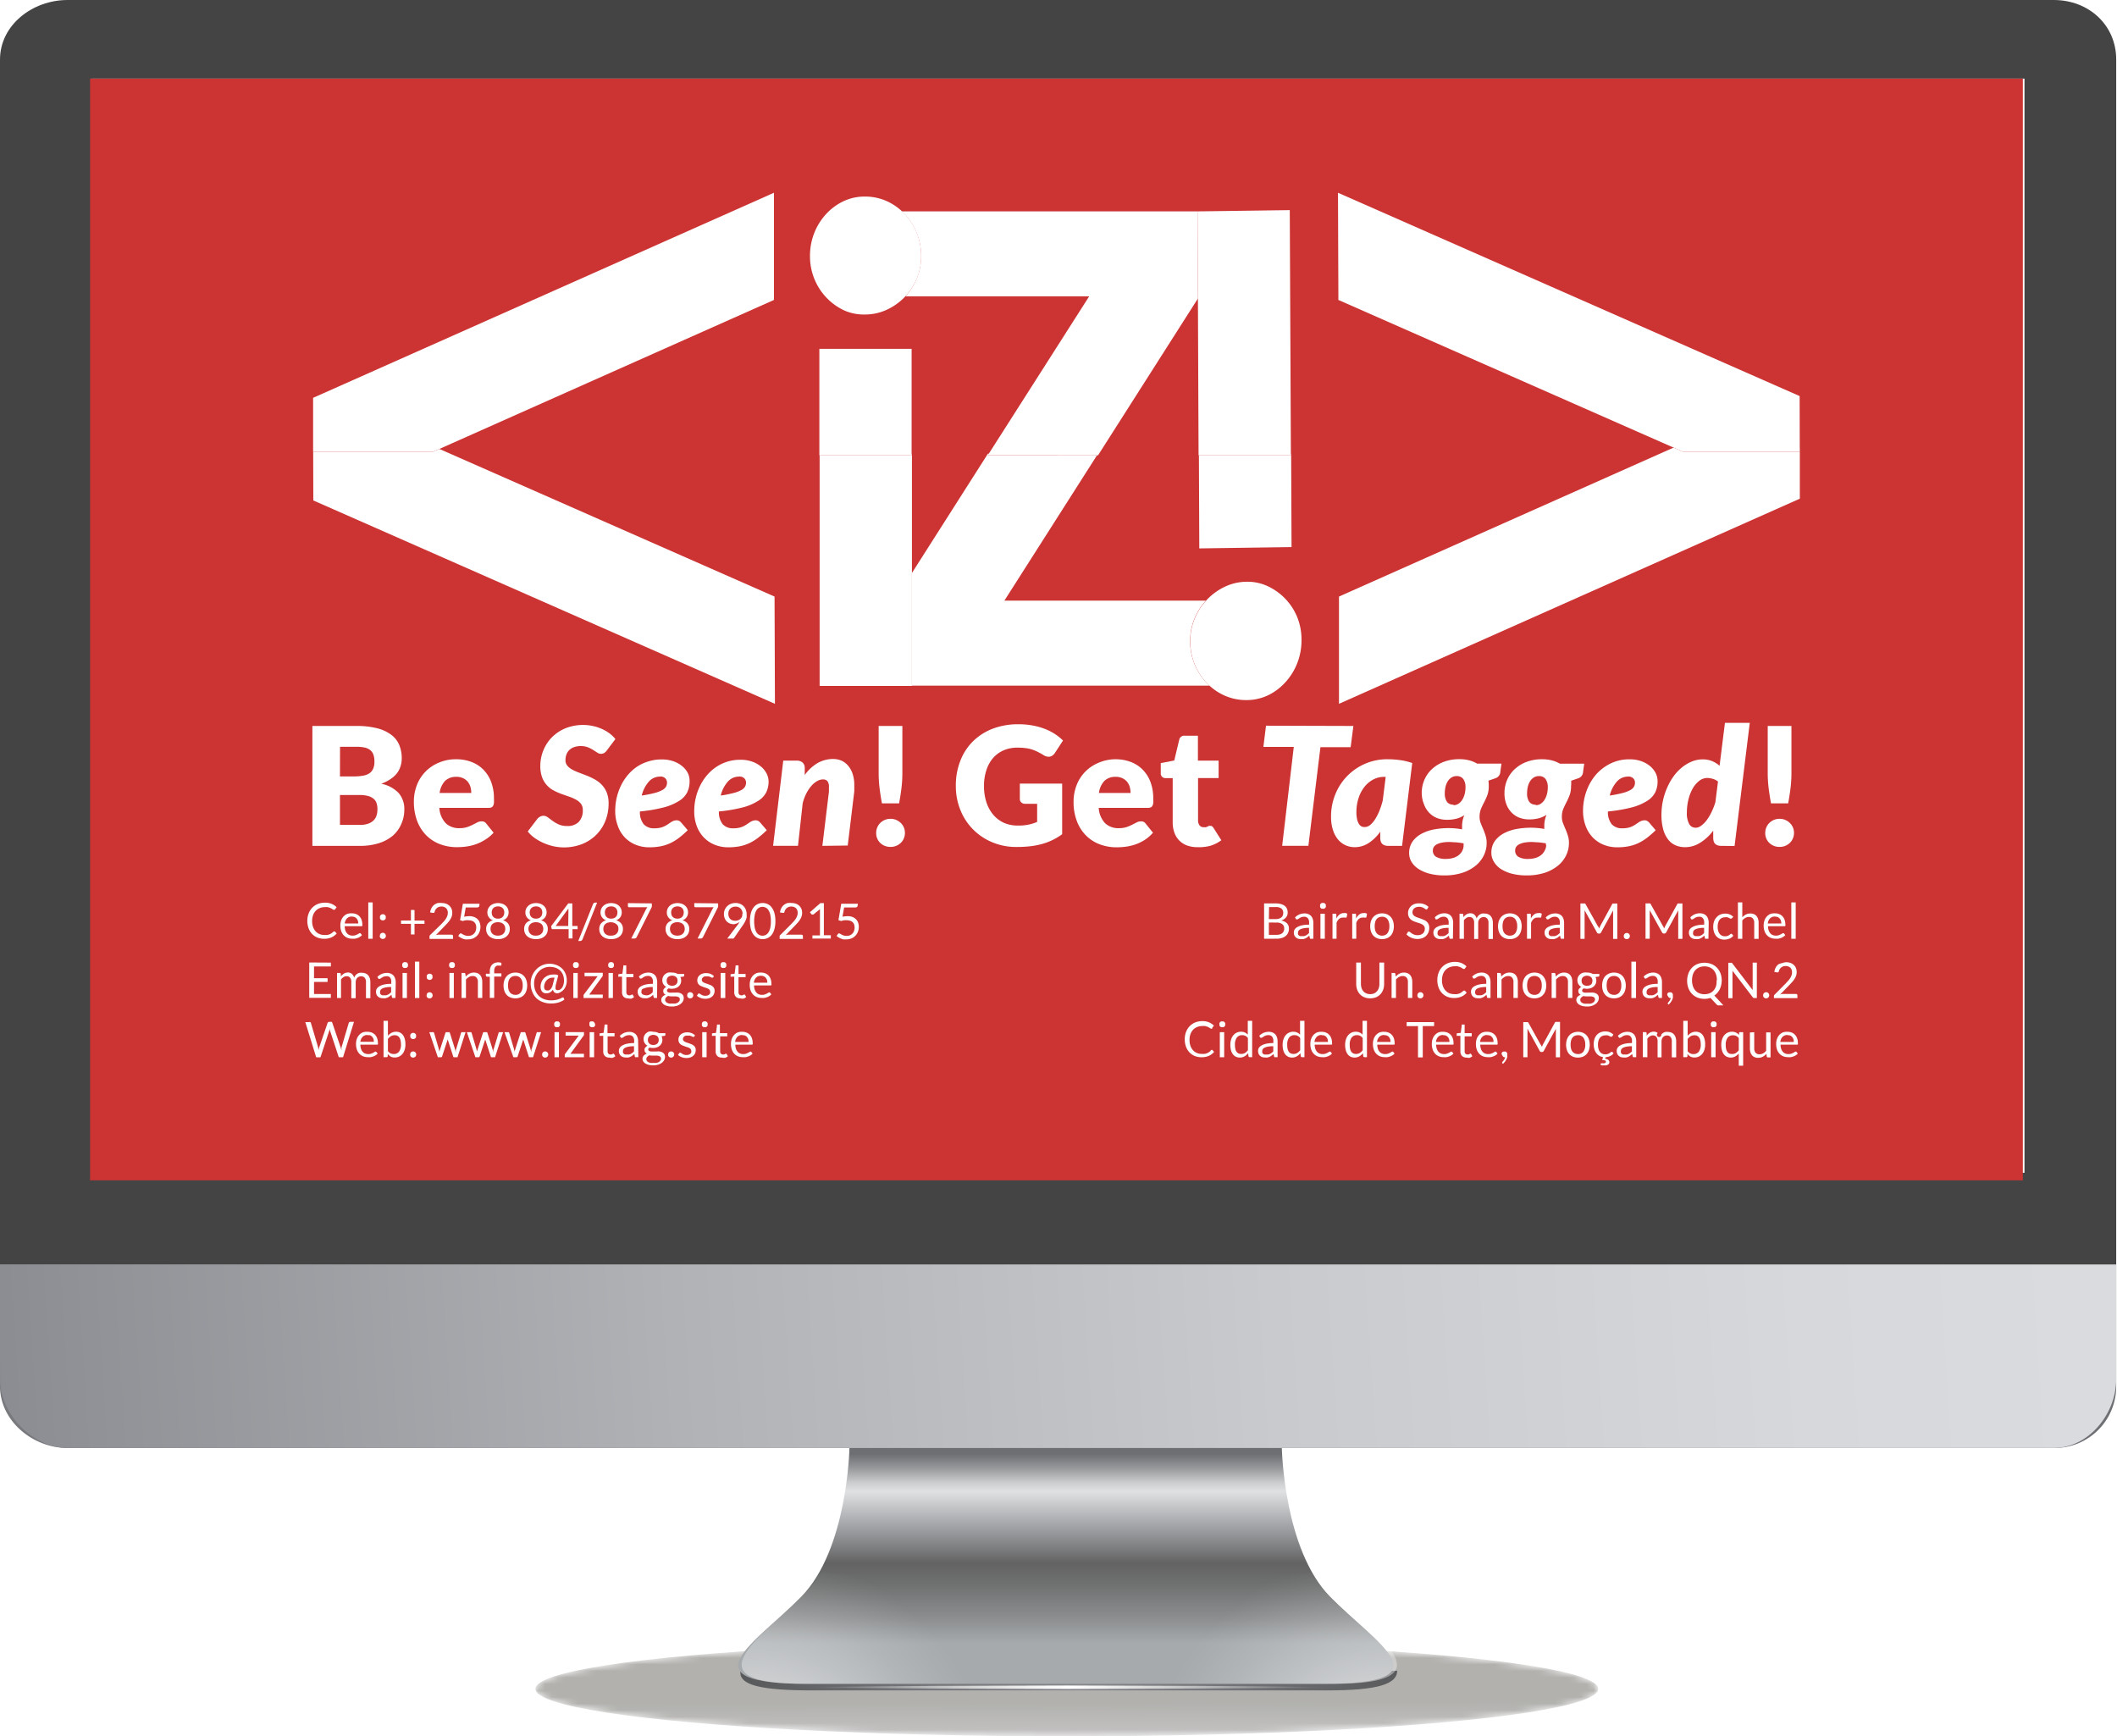 <svg xmlns="http://www.w3.org/2000/svg" xmlns:xlink="http://www.w3.org/1999/xlink" viewBox="0 0 323.12 265.01"><defs><style>.db1de3f0-b1a0-4852-b0eb-d977879760f8{fill:url(#1018487c-5af1-46f9-b7b4-e2e586b5b166);}.\31 c09f228-ddf1-4efa-a70c-6280a5dbd6e8{isolation:isolate;}.\33 ce80ed9-6457-4879-a259-50de08d8ddf2{mix-blend-mode:overlay;fill:url(#2358250a-e2ae-4578-a9b4-99034b2e9de6);}.b1e7cb47-f04a-4a45-92ce-d94cfcbd8b8d{mask:url(#688b9f1c-f099-4e79-a0c1-25fd57cd5bc7);}.fb86f29c-5987-4ec9-8651-0cc361f630f9{opacity:0.33;fill:url(#ad494c35-910a-4664-9e2e-c5e457287481);}.\37 b73bea8-f5b0-49be-a3ed-160bbc040303{fill:url(#b6e20eb0-3a20-4a3e-811f-2358927874a6);}.\31 4830e3f-ea7a-4555-bb31-adb896992853{fill:url(#d1721d18-4565-44d0-9ab6-2dab9cb4d31e);}.\32 06f7ec9-b2b9-4a5f-9070-ce47faa29b7a{fill:url(#1fd69467-09eb-4dc0-87c3-bc7768bfef96);}.fdeb7828-f64c-4933-b54b-e7a646e0ddde{fill:url(#b695a801-3b89-442d-8a7a-516bc390c074);}.da1c7104-145e-4099-9d4a-619a4e32b9d6{fill:url(#5c282eb2-1693-4d8b-8163-afa93f5980de);}.\35 80bff8a-d43e-4b06-b213-b8c36516b3d8{fill:url(#d5307016-4e8a-4889-a1b3-39db5bff8ec3);}.\39 0f46066-fb6d-4693-a321-61c2f8794c3a{fill:#444;}.\35 da0e5d7-c2d5-4b82-b82b-a172ce890cd0{fill:url(#13b99ade-ac65-48f2-aa59-9f4c331f1c68);}.c23dce8f-2671-49f6-8f82-efe791615f4a{fill:#c33;}.\30 9b498f2-629e-4b27-9e55-952cb184770b{fill:#fff;}</style><radialGradient id="1018487c-5af1-46f9-b7b4-e2e586b5b166" cx="162.83" cy="808.68" r="81.1" gradientTransform="translate(0 185.56) scale(1 0.09)" gradientUnits="userSpaceOnUse"><stop offset="0" stop-color="#fff"/><stop offset="1" stop-color="#14130a"/></radialGradient><linearGradient id="2358250a-e2ae-4578-a9b4-99034b2e9de6" x1="142.29" y1="96.39" x2="323.12" y2="96.39" gradientUnits="userSpaceOnUse"><stop offset="0" stop-color="#fff" stop-opacity="0"/><stop offset="0.09" stop-color="#fff" stop-opacity="0.02"/><stop offset="0.22" stop-color="#fff" stop-opacity="0.09"/><stop offset="0.36" stop-color="#fff" stop-opacity="0.2"/><stop offset="0.51" stop-color="#fff" stop-opacity="0.35"/><stop offset="0.68" stop-color="#fff" stop-opacity="0.54"/><stop offset="0.85" stop-color="#fff" stop-opacity="0.77"/><stop offset="1" stop-color="#fff"/></linearGradient><mask id="688b9f1c-f099-4e79-a0c1-25fd57cd5bc7" x="81.72" y="250.53" width="162.23" height="14.48" maskUnits="userSpaceOnUse"><ellipse class="db1de3f0-b1a0-4852-b0eb-d977879760f8" cx="162.83" cy="257.77" rx="81.11" ry="7.24"/></mask><linearGradient id="ad494c35-910a-4664-9e2e-c5e457287481" x1="162.85" y1="265" x2="162.81" y2="250.65" gradientUnits="userSpaceOnUse"><stop offset="0" stop-color="#4d4848"/><stop offset="0.35" stop-color="#14130a"/><stop offset="1" stop-color="#14130a"/></linearGradient><linearGradient id="b6e20eb0-3a20-4a3e-811f-2358927874a6" x1="112.38" y1="256.5" x2="214.85" y2="256.5" gradientUnits="userSpaceOnUse"><stop offset="0.01" stop-color="#58595b"/><stop offset="0.28" stop-color="#757679"/><stop offset="0.51" stop-color="#88898d"/><stop offset="1" stop-color="#58595b"/></linearGradient><linearGradient id="d1721d18-4565-44d0-9ab6-2dab9cb4d31e" x1="162.68" y1="218.43" x2="162.68" y2="262.17" gradientUnits="userSpaceOnUse"><stop offset="0.08" stop-color="#6d6f73"/><stop offset="0.13" stop-color="#97999c"/><stop offset="0.18" stop-color="#cccdce"/><stop offset="0.21" stop-color="#e0e1e2"/><stop offset="0.32" stop-color="#a7a9ac"/><stop offset="0.39" stop-color="#868789"/><stop offset="0.46" stop-color="#636363"/><stop offset="0.53" stop-color="#6e6f6f"/><stop offset="0.65" stop-color="#8b8d8f"/><stop offset="0.74" stop-color="#a6aaad"/></linearGradient><radialGradient id="1fd69467-09eb-4dc0-87c3-bc7768bfef96" cx="211.43" cy="273.85" r="36.92" gradientUnits="userSpaceOnUse"><stop offset="0" stop-color="#fff"/><stop offset="0.17" stop-color="#fff" stop-opacity="0.78"/><stop offset="0.4" stop-color="#fff" stop-opacity="0.5"/><stop offset="0.6" stop-color="#fff" stop-opacity="0.29"/><stop offset="0.78" stop-color="#fff" stop-opacity="0.13"/><stop offset="0.92" stop-color="#fff" stop-opacity="0.04"/><stop offset="1" stop-color="#fff" stop-opacity="0"/></radialGradient><radialGradient id="b695a801-3b89-442d-8a7a-516bc390c074" cx="275.92" cy="273.85" r="36.92" gradientTransform="matrix(-1, 0, 0, 1, 390.93, 0)" xlink:href="#1fd69467-09eb-4dc0-87c3-bc7768bfef96"/><linearGradient id="5c282eb2-1693-4d8b-8163-afa93f5980de" x1="122.97" y1="257.51" x2="202.48" y2="257.51" gradientUnits="userSpaceOnUse"><stop offset="0.01" stop-color="#fff" stop-opacity="0"/><stop offset="0.18" stop-color="#fff" stop-opacity="0.38"/><stop offset="0.34" stop-color="#fff" stop-opacity="0.71"/><stop offset="0.45" stop-color="#fff" stop-opacity="0.92"/><stop offset="0.51" stop-color="#fff"/><stop offset="1" stop-color="#fff" stop-opacity="0"/></linearGradient><linearGradient id="d5307016-4e8a-4889-a1b3-39db5bff8ec3" x1="-5.66" y1="217.66" x2="345.49" y2="194.64" gradientUnits="userSpaceOnUse"><stop offset="0" stop-color="#78797d"/><stop offset="0.32" stop-color="#737478"/><stop offset="0.49" stop-color="#6d6f73"/><stop offset="1" stop-color="#6d6f73"/></linearGradient><linearGradient id="13b99ade-ac65-48f2-aa59-9f4c331f1c68" x1="-5.59" y1="217.65" x2="345.49" y2="194.64" gradientUnits="userSpaceOnUse"><stop offset="0" stop-color="#898a8f"/><stop offset="0.05" stop-color="#909196"/><stop offset="0.31" stop-color="#b1b2b6"/><stop offset="0.57" stop-color="#c8cacd"/><stop offset="0.8" stop-color="#d6d8db"/><stop offset="1" stop-color="#dbdde0"/></linearGradient></defs><title>Asset 3</title><g class="1c09f228-ddf1-4efa-a70c-6280a5dbd6e8"><g id="a554883d-2df4-49cf-a6ef-4b744bfbd165" data-name="Layer 2"><g id="cbf757f7-834b-426c-a326-09be426bc309" data-name="Layer 1"><path class="3ce80ed9-6457-4879-a259-50de08d8ddf2" d="M257.46,0h56S324.2.08,323,11l-.34,181.77H142.29"/><g class="b1e7cb47-f04a-4a45-92ce-d94cfcbd8b8d"><ellipse class="fb86f29c-5987-4ec9-8651-0cc361f630f9" cx="162.83" cy="257.77" rx="81.11" ry="7.24"/></g><path class="7b73bea8-f5b0-49be-a3ed-160bbc040303" d="M113,255v.28c0,1.87,3,2.72,11,2.72h78.53c7.93,0,10.7-1,10.73-3H113Z"/><path class="14830e3f-ea7a-4555-bb31-adb896992853" d="M203,243.68c-7.08-7.21-7.35-22.67-7.35-22.67h-66s-.27,15.46-7.34,22.67S104.19,257,123.42,257h78.53C221.18,257,210.09,250.89,203,243.68Z"/><path class="206f7ec9-b2b9-4a5f-9070-ce47faa29b7a" d="M169,257c3.93-8,16.47-15.53,32.07-17.05a16.17,16.17,0,0,0,2.47,3.16c7,7.08,17.77,13.89-.08,13.89Z"/><path class="fdeb7828-f64c-4933-b54b-e7a646e0ddde" d="M157.43,257c-3.93-8-16.47-15.53-32.08-17.05a16.2,16.2,0,0,1-2.47,3.16c-7,7.08-17.77,13.89.09,13.89Z"/><path class="da1c7104-145e-4099-9d4a-619a4e32b9d6" d="M123,257.51c6.62-.11,13.25-.16,19.88-.2l19.88-.06,19.88.06,9.94.07,9.94.13-9.94.13-9.94.07-19.88.06-19.88-.06C136.22,257.67,129.59,257.62,123,257.51Z"/><path class="580bff8a-d43e-4b06-b213-b8c36516b3d8" d="M0,211.57C0,216.88,5,221,10.3,221H313.47a9.39,9.39,0,0,0,9.53-9.44V193H0Z"/><path class="90f46066-fb6d-4693-a321-61c2f8794c3a" d="M313.47,0H10.3C5,0,0,3.79,0,9.1V193H323V9.1C323,3.79,318.78,0,313.47,0ZM309,179H14V12H309Z"/><path class="5da0e5d7-c2d5-4b82-b82b-a172ce890cd0" d="M0,210.5C0,215.81,5,221,10.3,221H313.47c5.31,0,9.53-5.19,9.53-10.5V193H0Z"/><rect class="c23dce8f-2671-49f6-8f82-efe791615f4a" x="13.75" y="12" width="295" height="168.15"/><g id="3bee81b2-088f-409d-8541-c94d7182b8b0" data-name="logo"><g id="40493d40-8446-4b00-8018-dac58d012e83" data-name="RIGHT"><polygon class="09b498f2-629e-4b27-9e55-952cb184770b" points="274.71 68.36 274.7 68.36 274.71 68.78 274.71 68.36"/><polygon class="09b498f2-629e-4b27-9e55-952cb184770b" points="256.85 68.94 255.54 68.36 255.34 68.36 204.37 91.05 204.37 107.42 274.71 76.11 274.71 68.94 256.85 68.94"/><polygon class="09b498f2-629e-4b27-9e55-952cb184770b" points="274.71 68.94 274.71 68.94 274.71 68.78 274.7 68.36 274.68 60.45 204.22 29.42 204.28 45.78 255.54 68.36 256.85 68.94 274.71 68.94"/></g><g id="283df188-b3af-4d11-9dbe-8641372b36ea" data-name="LEFT"><polygon class="09b498f2-629e-4b27-9e55-952cb184770b" points="47.79 68.36 47.79 68.53 47.79 68.36 47.79 68.36"/><polygon class="09b498f2-629e-4b27-9e55-952cb184770b" points="118.28 107.42 118.22 91.05 67.06 68.52 66.11 68.94 47.8 68.94 47.82 76.38 118.28 107.42"/><polygon class="09b498f2-629e-4b27-9e55-952cb184770b" points="67.06 68.52 118.13 45.78 118.13 29.42 47.79 60.72 47.79 68.36 47.79 68.53 47.79 68.94 47.8 68.94 66.11 68.94 67.06 68.52"/></g><g id="ea06d4ca-6712-4863-b594-cb689efe1317" data-name="LOGO"><path class="09b498f2-629e-4b27-9e55-952cb184770b" d="M182.35,101.42a9.13,9.13,0,0,1-.7-3.53,8.91,8.91,0,0,1,.67-3.48,9.3,9.3,0,0,1,1.74-2.74H153.3L167.43,69.5H150.78l.17-.26h-.16l-11.6,18.21v17.2h45.42c-.13-.12-.26-.23-.38-.36A9.29,9.29,0,0,1,182.35,101.42Z"/><polygon class="09b498f2-629e-4b27-9e55-952cb184770b" points="182.99 69.5 183.05 83.7 197.13 83.5 197.07 69.24 197.03 69.24 197.03 69.5 182.99 69.5"/><path class="09b498f2-629e-4b27-9e55-952cb184770b" d="M198,94.2a8.94,8.94,0,0,0-4.5-4.73,7.28,7.28,0,0,0-3.23-.68,7.9,7.9,0,0,0-3.34.77,9.18,9.18,0,0,0-2.74,2l-.11.13a9.3,9.3,0,0,0-1.74,2.74,8.91,8.91,0,0,0-.67,3.48,9.13,9.13,0,0,0,.7,3.53,9.29,9.29,0,0,0,1.88,2.87c.12.13.25.24.38.36A8.43,8.43,0,0,0,187,106.2a8.06,8.06,0,0,0,3.34.65,7.59,7.59,0,0,0,3.22-.74,8.63,8.63,0,0,0,2.65-2,9.39,9.39,0,0,0,1.8-2.92,9.5,9.5,0,0,0,.64-3.55A9.07,9.07,0,0,0,198,94.2Z"/><polygon class="09b498f2-629e-4b27-9e55-952cb184770b" points="139.19 69.24 139.14 69.24 139.14 69.5 125.1 69.5 125.1 104.69 139.19 104.69 139.19 104.65 139.19 87.45 139.19 69.24"/><path class="09b498f2-629e-4b27-9e55-952cb184770b" d="M167.43,69.5h.16l15.25-23.94-.06-13.3,1.73,0H137.65c.14.13.27.25.4.39a9.4,9.4,0,0,1,1.86,2.89,9.18,9.18,0,0,1,.68,3.54,8.86,8.86,0,0,1-.68,3.47,9.18,9.18,0,0,1-1.72,2.68h28.05l-15.31,24-.17.26Z"/><polygon class="09b498f2-629e-4b27-9e55-952cb184770b" points="182.84 45.56 182.94 69.5 182.99 69.5 197.03 69.5 197.03 69.24 196.86 32.07 184.51 32.24 182.78 32.26 182.84 45.56"/><polygon class="09b498f2-629e-4b27-9e55-952cb184770b" points="139.14 69.24 139.14 53.24 125.06 53.24 125.06 69.5 125.1 69.5 139.14 69.5 139.14 69.24"/><path class="09b498f2-629e-4b27-9e55-952cb184770b" d="M140.6,39.06a9.18,9.18,0,0,0-.68-3.54,9.4,9.4,0,0,0-1.86-2.89c-.13-.14-.27-.26-.4-.39a8.55,8.55,0,0,0-2.35-1.56A8.11,8.11,0,0,0,132,30a7.54,7.54,0,0,0-3.23.7,8.53,8.53,0,0,0-2.66,1.95,9.27,9.27,0,0,0-1.82,2.89,9.46,9.46,0,0,0-.66,3.54,9.12,9.12,0,0,0,.66,3.47,9.06,9.06,0,0,0,4.48,4.79A7.31,7.31,0,0,0,132,48a7.86,7.86,0,0,0,3.34-.72,9.08,9.08,0,0,0,2.75-1.95l.14-.16a9.18,9.18,0,0,0,1.72-2.68A8.86,8.86,0,0,0,140.6,39.06Z"/></g></g><g id="9da5b250-622f-42b0-816a-1ce989ee6b69" data-name="slogan"><path class="09b498f2-629e-4b27-9e55-952cb184770b" d="M47.68,129.1V110.8h6.68a12.63,12.63,0,0,1,3.2.35,6.09,6.09,0,0,1,2.16,1,3.76,3.76,0,0,1,1.22,1.56,5.29,5.29,0,0,1,.38,2,4,4,0,0,1-.17,1.19A3.5,3.5,0,0,1,60.6,118a4.09,4.09,0,0,1-1,.91,6.15,6.15,0,0,1-1.41.71,5,5,0,0,1,2.66,1.42,3.71,3.71,0,0,1,.86,2.53,5.26,5.26,0,0,1-.45,2.17A5,5,0,0,1,60,127.51a6.22,6.22,0,0,1-2.14,1.17,9.24,9.24,0,0,1-2.9.42Zm4.21-10.6h2.19a7.15,7.15,0,0,0,1.26-.1,2.59,2.59,0,0,0,1-.35,1.61,1.61,0,0,0,.6-.69,2.6,2.6,0,0,0,.21-1.1,3.13,3.13,0,0,0-.16-1.09,1.56,1.56,0,0,0-.5-.7,2.08,2.08,0,0,0-.85-.38,5.83,5.83,0,0,0-1.23-.11H51.9Zm0,2.84v4.56h3a3.69,3.69,0,0,0,1.37-.21,2.16,2.16,0,0,0,.83-.55,1.86,1.86,0,0,0,.41-.77,3.4,3.4,0,0,0,.11-.87,2.91,2.91,0,0,0-.13-.9,1.5,1.5,0,0,0-.45-.68,2.19,2.19,0,0,0-.84-.43,4.87,4.87,0,0,0-1.32-.15Z"/><path class="09b498f2-629e-4b27-9e55-952cb184770b" d="M69.58,115.88a6.61,6.61,0,0,1,2.35.4,5.1,5.1,0,0,1,1.83,1.17,5.33,5.33,0,0,1,1.2,1.88,6.93,6.93,0,0,1,.43,2.52,5.44,5.44,0,0,1,0,.72,1.13,1.13,0,0,1-.14.44.53.53,0,0,1-.27.23,1.25,1.25,0,0,1-.43.06H67.06a3.68,3.68,0,0,0,1,2.37,2.92,2.92,0,0,0,2.06.73,3.67,3.67,0,0,0,1.16-.16,5.87,5.87,0,0,0,.87-.36l.7-.36a1.45,1.45,0,0,1,.67-.16.8.8,0,0,1,.7.34l1.12,1.39A5.75,5.75,0,0,1,74,128.19a6.69,6.69,0,0,1-1.42.68,7.65,7.65,0,0,1-1.46.34,10.92,10.92,0,0,1-1.39.09,7.22,7.22,0,0,1-2.55-.45,5.85,5.85,0,0,1-2.08-1.32,6.25,6.25,0,0,1-1.41-2.18,8.22,8.22,0,0,1-.52-3,6.92,6.92,0,0,1,.44-2.47,6,6,0,0,1,3.28-3.44A6.58,6.58,0,0,1,69.58,115.88Zm.07,2.69a2.32,2.32,0,0,0-1.73.63,3.31,3.31,0,0,0-.82,1.83h4.83a3.45,3.45,0,0,0-.12-.9,2.2,2.2,0,0,0-.39-.78,2,2,0,0,0-.7-.56A2.4,2.4,0,0,0,69.65,118.56Z"/><path class="09b498f2-629e-4b27-9e55-952cb184770b" d="M92.67,114.47a1.59,1.59,0,0,1-.43.44,1,1,0,0,1-.52.14,1,1,0,0,1-.57-.19l-.64-.41a5.12,5.12,0,0,0-.82-.41,3.19,3.19,0,0,0-2.09,0,2,2,0,0,0-.72.45,1.86,1.86,0,0,0-.43.68,2.45,2.45,0,0,0-.14.85,1.28,1.28,0,0,0,.28.84,2.55,2.55,0,0,0,.75.6,7.55,7.55,0,0,0,1.05.47l1.2.46a11.41,11.41,0,0,1,1.21.58,4.39,4.39,0,0,1,1.06.82,3.71,3.71,0,0,1,.75,1.18,4.4,4.4,0,0,1,.28,1.66,7.1,7.1,0,0,1-.47,2.6,6.28,6.28,0,0,1-1.36,2.13,6.46,6.46,0,0,1-2.15,1.44,7.61,7.61,0,0,1-4.43.36,8.16,8.16,0,0,1-1.52-.5,7.7,7.7,0,0,1-1.35-.76,5.2,5.2,0,0,1-1.06-1L82,125a1.27,1.27,0,0,1,.42-.35,1.12,1.12,0,0,1,.52-.14,1.13,1.13,0,0,1,.68.24l.73.54a5.25,5.25,0,0,0,.93.54,3.1,3.1,0,0,0,1.3.24,2.36,2.36,0,0,0,1.75-.62,2.51,2.51,0,0,0,.62-1.84,1.48,1.48,0,0,0-.28-.93,2.34,2.34,0,0,0-.74-.62,6.22,6.22,0,0,0-1-.45l-1.2-.42a10.08,10.08,0,0,1-1.2-.53,3.72,3.72,0,0,1-1.78-2,4.92,4.92,0,0,1-.28-1.78,6.19,6.19,0,0,1,.46-2.34,6.09,6.09,0,0,1,1.3-2,6.29,6.29,0,0,1,2.06-1.38,7.27,7.27,0,0,1,4.22-.35,7,7,0,0,1,1.37.45,6.11,6.11,0,0,1,1.16.68,4.71,4.71,0,0,1,.89.86Z"/><path class="09b498f2-629e-4b27-9e55-952cb184770b" d="M105.25,119.28a3.78,3.78,0,0,1-.35,1.63,3.28,3.28,0,0,1-1.22,1.31,8.22,8.22,0,0,1-2.33,1,23.16,23.16,0,0,1-3.68.63,2.93,2.93,0,0,0,.58,1.95,2.09,2.09,0,0,0,1.64.62,3.91,3.91,0,0,0,.89-.09,3.06,3.06,0,0,0,.65-.23,4.4,4.4,0,0,0,.5-.29l.43-.29a2.23,2.23,0,0,1,.43-.23,1.39,1.39,0,0,1,.51-.09.76.76,0,0,1,.36.09,1.17,1.17,0,0,1,.31.25l1,1.17a13.63,13.63,0,0,1-1.34,1.17,7.32,7.32,0,0,1-1.35.82,6.39,6.39,0,0,1-1.47.47,9,9,0,0,1-1.7.15,5.49,5.49,0,0,1-2.11-.4,4.77,4.77,0,0,1-1.65-1.12A5,5,0,0,1,94.28,126a6.4,6.4,0,0,1-.38-2.26,8.94,8.94,0,0,1,.23-2,8.6,8.6,0,0,1,.66-1.86,7.81,7.81,0,0,1,1.05-1.61,6.93,6.93,0,0,1,1.4-1.26A6.6,6.6,0,0,1,99,116.2a6.5,6.5,0,0,1,2-.29,5.22,5.22,0,0,1,1.84.3,4.32,4.32,0,0,1,1.35.78,3.38,3.38,0,0,1,.84,1.09A2.79,2.79,0,0,1,105.25,119.28Zm-4.54-.75a2.24,2.24,0,0,0-1.68.77,4.9,4.9,0,0,0-1.08,2.12,17.93,17.93,0,0,0,2-.4,4.85,4.85,0,0,0,1.16-.45,1.39,1.39,0,0,0,.56-.53,1.33,1.33,0,0,0,.14-.61.93.93,0,0,0-.25-.62A1,1,0,0,0,100.71,118.53Z"/><path class="09b498f2-629e-4b27-9e55-952cb184770b" d="M117.31,119.28a3.78,3.78,0,0,1-.35,1.63,3.28,3.28,0,0,1-1.22,1.31,8.22,8.22,0,0,1-2.33,1,23.16,23.16,0,0,1-3.68.63,2.93,2.93,0,0,0,.58,1.95,2.09,2.09,0,0,0,1.64.62,3.91,3.91,0,0,0,.89-.09,3.06,3.06,0,0,0,.65-.23,4.4,4.4,0,0,0,.5-.29l.43-.29a2.23,2.23,0,0,1,.43-.23,1.39,1.39,0,0,1,.51-.09.76.76,0,0,1,.36.09,1.17,1.17,0,0,1,.31.25l1,1.17a13.63,13.63,0,0,1-1.34,1.17,7.32,7.32,0,0,1-1.35.82,6.39,6.39,0,0,1-1.47.47,9,9,0,0,1-1.7.15,5.49,5.49,0,0,1-2.11-.4,4.77,4.77,0,0,1-1.65-1.12,5,5,0,0,1-1.07-1.74,6.4,6.4,0,0,1-.38-2.26,8.94,8.94,0,0,1,.23-2,8.6,8.6,0,0,1,.66-1.86,7.81,7.81,0,0,1,1.05-1.61,6.93,6.93,0,0,1,1.4-1.26,6.6,6.6,0,0,1,1.71-.82,6.5,6.5,0,0,1,2-.29,5.22,5.22,0,0,1,1.84.3,4.32,4.32,0,0,1,1.35.78,3.38,3.38,0,0,1,.84,1.09A2.79,2.79,0,0,1,117.31,119.28Zm-4.54-.75a2.24,2.24,0,0,0-1.68.77,4.9,4.9,0,0,0-1.08,2.12,17.93,17.93,0,0,0,2-.4,4.85,4.85,0,0,0,1.16-.45,1.39,1.39,0,0,0,.56-.53,1.33,1.33,0,0,0,.14-.61.93.93,0,0,0-.25-.62A1,1,0,0,0,112.78,118.53Z"/><path class="09b498f2-629e-4b27-9e55-952cb184770b" d="M125.52,129.1l1-8.27c0-.13,0-.26,0-.37s0-.22,0-.32a1.4,1.4,0,0,0-.23-.92.88.88,0,0,0-.69-.26,1.79,1.79,0,0,0-.89.26,3.47,3.47,0,0,0-.88.74,5.67,5.67,0,0,0-.77,1.16,6.81,6.81,0,0,0-.55,1.51l-.71,6.46H118l1.55-13h2a1.41,1.41,0,0,1,.94.28,1.14,1.14,0,0,1,.34.92v1a6.34,6.34,0,0,1,2-1.85,4.79,4.79,0,0,1,2.29-.6,3.29,3.29,0,0,1,1.33.26,2.87,2.87,0,0,1,1,.77,3.71,3.71,0,0,1,.69,1.25,5.34,5.34,0,0,1,.25,1.71q0,.23,0,.46t0,.49l-1,8.27Z"/><path class="09b498f2-629e-4b27-9e55-952cb184770b" d="M133.73,127.12a2.1,2.1,0,0,1,.17-.84,2.12,2.12,0,0,1,.46-.68,2.2,2.2,0,0,1,1.56-.63,2.18,2.18,0,0,1,.86.17,2.29,2.29,0,0,1,.7.46,2.08,2.08,0,0,1,.64,1.52,2.14,2.14,0,0,1-.17.85,2.06,2.06,0,0,1-.47.68,2.19,2.19,0,0,1-.7.45,2.26,2.26,0,0,1-.86.16,2.29,2.29,0,0,1-.87-.16A2.08,2.08,0,0,1,133.9,128,2.14,2.14,0,0,1,133.73,127.12Zm4-16.32V118a19.12,19.12,0,0,1-.14,2.29q-.14,1.14-.36,2.32h-2.62q-.22-1.18-.36-2.32a19,19,0,0,1-.14-2.29V110.8Z"/><path class="09b498f2-629e-4b27-9e55-952cb184770b" d="M155.48,126a7.12,7.12,0,0,0,1.55-.15,7.49,7.49,0,0,0,1.27-.4v-2.77h-1.8a.87.87,0,0,1-.62-.21.71.71,0,0,1-.22-.54v-2.33h6.46v7.72a9.48,9.48,0,0,1-1.45.88,9.3,9.3,0,0,1-1.61.61,11.87,11.87,0,0,1-1.82.35,17.94,17.94,0,0,1-2.08.11,9.47,9.47,0,0,1-3.69-.71,8.87,8.87,0,0,1-4.88-4.92,9.69,9.69,0,0,1-.7-3.72,10.2,10.2,0,0,1,.67-3.76,8.47,8.47,0,0,1,1.93-3,8.73,8.73,0,0,1,3-1.93,10.88,10.88,0,0,1,4-.69,11.46,11.46,0,0,1,2.13.19,10.42,10.42,0,0,1,1.84.51,8.45,8.45,0,0,1,1.54.78,8.28,8.28,0,0,1,1.25,1L161,114.94a1.37,1.37,0,0,1-.42.41,1,1,0,0,1-.53.15,1.45,1.45,0,0,1-.77-.25q-.5-.3-.94-.52a5.79,5.79,0,0,0-.9-.36,5.88,5.88,0,0,0-1-.2,9.55,9.55,0,0,0-1.15-.06,5.2,5.2,0,0,0-2.13.42,4.57,4.57,0,0,0-1.61,1.19,5.37,5.37,0,0,0-1,1.84,7.47,7.47,0,0,0-.36,2.39,7.74,7.74,0,0,0,.4,2.59,5.57,5.57,0,0,0,1.1,1.91,4.67,4.67,0,0,0,1.67,1.19A5.38,5.38,0,0,0,155.48,126Z"/><path class="09b498f2-629e-4b27-9e55-952cb184770b" d="M170.21,115.88a6.61,6.61,0,0,1,2.35.4,5.1,5.1,0,0,1,1.83,1.17,5.34,5.34,0,0,1,1.2,1.88,6.94,6.94,0,0,1,.43,2.52,5.62,5.62,0,0,1,0,.72,1.14,1.14,0,0,1-.14.44.52.52,0,0,1-.27.23,1.25,1.25,0,0,1-.43.06H167.7a3.68,3.68,0,0,0,1,2.37,2.92,2.92,0,0,0,2.06.73,3.67,3.67,0,0,0,1.16-.16,5.82,5.82,0,0,0,.87-.36l.7-.36a1.45,1.45,0,0,1,.67-.16.8.8,0,0,1,.7.34l1.12,1.39a5.74,5.74,0,0,1-1.29,1.12,6.67,6.67,0,0,1-1.42.68,7.65,7.65,0,0,1-1.46.34,10.93,10.93,0,0,1-1.39.09,7.22,7.22,0,0,1-2.55-.45,5.87,5.87,0,0,1-2.08-1.32,6.25,6.25,0,0,1-1.41-2.18,8.2,8.2,0,0,1-.52-3,6.92,6.92,0,0,1,.44-2.47,6,6,0,0,1,3.28-3.44A6.58,6.58,0,0,1,170.21,115.88Zm.07,2.69a2.32,2.32,0,0,0-1.73.63,3.31,3.31,0,0,0-.82,1.83h4.83a3.49,3.49,0,0,0-.12-.9,2.2,2.2,0,0,0-.39-.78,2,2,0,0,0-.71-.56A2.4,2.4,0,0,0,170.29,118.56Z"/><path class="09b498f2-629e-4b27-9e55-952cb184770b" d="M182.78,129.3a4.53,4.53,0,0,1-1.63-.27,3.23,3.23,0,0,1-1.18-.77,3.29,3.29,0,0,1-.73-1.2,4.68,4.68,0,0,1-.25-1.57v-6.73h-1.1a.7.7,0,0,1-.72-.77v-1.52l2.06-.4.76-3.18a.77.77,0,0,1,.85-.6h2v3.8H186v2.66h-3.14v6.46a1.22,1.22,0,0,0,.22.75.74.74,0,0,0,.63.29,1.21,1.21,0,0,0,.36,0l.25-.1.2-.1a.51.51,0,0,1,.22,0,.45.45,0,0,1,.28.08,1,1,0,0,1,.22.26l1.17,1.85a5.33,5.33,0,0,1-1.68.85A6.64,6.64,0,0,1,182.78,129.3Z"/><path class="09b498f2-629e-4b27-9e55-952cb184770b" d="M206.57,110.8l-.42,3.24h-4.61l-1.84,15.05h-4L197.47,114h-4.64l.4-3.24Z"/><path class="09b498f2-629e-4b27-9e55-952cb184770b" d="M214,129.1h-2.07a1.68,1.68,0,0,1-.61-.09,1,1,0,0,1-.39-.26.92.92,0,0,1-.2-.39,2,2,0,0,1-.06-.49v-.93a6.68,6.68,0,0,1-1.77,1.73,3.87,3.87,0,0,1-2.14.63,3.34,3.34,0,0,1-1.35-.28,3.22,3.22,0,0,1-1.15-.85,4.25,4.25,0,0,1-.8-1.46,6.52,6.52,0,0,1-.3-2.09,8.86,8.86,0,0,1,.64-3.36,8.53,8.53,0,0,1,4.53-4.68,8.47,8.47,0,0,1,3.48-.7,14.27,14.27,0,0,1,1.87.13,9.22,9.22,0,0,1,1.87.45Zm-5.69-2.87a1.3,1.3,0,0,0,.82-.32,3.59,3.59,0,0,0,.75-.87,7.78,7.78,0,0,0,.66-1.29,12.22,12.22,0,0,0,.51-1.58l.45-3.6h-.22a3.53,3.53,0,0,0-1.73.43,4.24,4.24,0,0,0-1.34,1.16,5.49,5.49,0,0,0-.87,1.71,6.88,6.88,0,0,0-.31,2.08,4.9,4.9,0,0,0,.1,1.07,2.31,2.31,0,0,0,.27.71,1.1,1.1,0,0,0,.4.4A1,1,0,0,0,208.3,126.22Z"/><path class="09b498f2-629e-4b27-9e55-952cb184770b" d="M227.23,120a3.83,3.83,0,0,1-.22,1.37,10.39,10.39,0,0,1-.48,1.07q-.26.5-.48,1a3.24,3.24,0,0,0-.22,1.24,2.59,2.59,0,0,0,.17.95q.17.43.37.89t.37,1a3.63,3.63,0,0,1,.17,1.15,4.29,4.29,0,0,1-.44,1.9,4.62,4.62,0,0,1-1.26,1.57,6.28,6.28,0,0,1-2,1.07,8.74,8.74,0,0,1-2.74.4,8.84,8.84,0,0,1-2.26-.26,5.77,5.77,0,0,1-1.69-.72,3.37,3.37,0,0,1-1.07-1.07,2.55,2.55,0,0,1-.37-1.34,3,3,0,0,1,.56-1.84,4.09,4.09,0,0,1,1.43-1.18,6.73,6.73,0,0,1,1.93-.63,12.2,12.2,0,0,1,2.07-.18q.57,0,1.09.05a9.41,9.41,0,0,1,1,.14,1.89,1.89,0,0,1,0-.31v-.33a4.21,4.21,0,0,1,.34-1.52,4.1,4.1,0,0,1-1.12.51,5.55,5.55,0,0,1-1.56.19,4.09,4.09,0,0,1-1.41-.24,3.31,3.31,0,0,1-1.19-.75,3.64,3.64,0,0,1-.83-1.26A4.72,4.72,0,0,1,217,121a5.06,5.06,0,0,1,.37-1.89,4.79,4.79,0,0,1,1.1-1.64,5.46,5.46,0,0,1,1.81-1.16,6.62,6.62,0,0,1,2.51-.44,5.84,5.84,0,0,1,1.42.17,4.67,4.67,0,0,1,1.25.51h3.71l-.17,1.22a1.08,1.08,0,0,1-.72,1l-1.1.38A4.71,4.71,0,0,1,227.23,120Zm-3.84,9v-.15a.75.75,0,0,0,0-.14q-.64-.1-1.17-.15c-.35,0-.67-.05-1-.05a5.72,5.72,0,0,0-1.15.1,2.8,2.8,0,0,0-.79.27,1.14,1.14,0,0,0-.44.4.94.94,0,0,0-.14.48,1.1,1.1,0,0,0,.47,1,2.86,2.86,0,0,0,1.58.33,3.56,3.56,0,0,0,1.06-.15,2.55,2.55,0,0,0,.83-.42,2,2,0,0,0,.54-.65A1.82,1.82,0,0,0,223.39,128.92Zm-1.55-6.11a1.37,1.37,0,0,0,.8-.24,2,2,0,0,0,.57-.62,3.09,3.09,0,0,0,.35-.86,4,4,0,0,0,.12-1,2.09,2.09,0,0,0-.34-1.27,1.21,1.21,0,0,0-1-.45,1.46,1.46,0,0,0-.8.22,1.81,1.81,0,0,0-.57.58,2.79,2.79,0,0,0-.34.84,4.3,4.3,0,0,0-.11,1,2.2,2.2,0,0,0,.34,1.3A1.16,1.16,0,0,0,221.84,122.81Z"/><path class="09b498f2-629e-4b27-9e55-952cb184770b" d="M239.79,120a3.83,3.83,0,0,1-.22,1.37,10.39,10.39,0,0,1-.48,1.07q-.26.5-.48,1a3.24,3.24,0,0,0-.22,1.24,2.59,2.59,0,0,0,.17.95q.17.43.37.89t.37,1a3.63,3.63,0,0,1,.17,1.15,4.29,4.29,0,0,1-.44,1.9,4.62,4.62,0,0,1-1.26,1.57,6.28,6.28,0,0,1-2,1.07,8.74,8.74,0,0,1-2.74.4,8.84,8.84,0,0,1-2.26-.26,5.77,5.77,0,0,1-1.69-.72A3.37,3.37,0,0,1,228,131.5a2.55,2.55,0,0,1-.37-1.34,3,3,0,0,1,.56-1.84,4.09,4.09,0,0,1,1.43-1.18,6.73,6.73,0,0,1,1.93-.63,12.2,12.2,0,0,1,2.07-.18q.57,0,1.09.05a9.41,9.41,0,0,1,1,.14,1.89,1.89,0,0,1,0-.31v-.33a4.21,4.21,0,0,1,.34-1.52,4.1,4.1,0,0,1-1.12.51,5.55,5.55,0,0,1-1.56.19,4.09,4.09,0,0,1-1.41-.24,3.31,3.31,0,0,1-1.19-.75,3.64,3.64,0,0,1-.83-1.26,4.72,4.72,0,0,1-.31-1.8,5.06,5.06,0,0,1,.37-1.89,4.79,4.79,0,0,1,1.1-1.64,5.46,5.46,0,0,1,1.81-1.16,6.62,6.62,0,0,1,2.51-.44,5.84,5.84,0,0,1,1.42.17,4.67,4.67,0,0,1,1.25.51h3.71l-.17,1.22a1.08,1.08,0,0,1-.72,1l-1.1.38A4.71,4.71,0,0,1,239.79,120Zm-3.84,9v-.15a.75.75,0,0,0,0-.14q-.64-.1-1.17-.15c-.35,0-.67-.05-1-.05a5.72,5.72,0,0,0-1.15.1,2.8,2.8,0,0,0-.79.27,1.14,1.14,0,0,0-.44.4.94.94,0,0,0-.14.48,1.1,1.1,0,0,0,.47,1,2.86,2.86,0,0,0,1.58.33,3.56,3.56,0,0,0,1.06-.15,2.55,2.55,0,0,0,.83-.42,2,2,0,0,0,.54-.65A1.82,1.82,0,0,0,236,128.92Zm-1.55-6.11a1.37,1.37,0,0,0,.8-.24,2,2,0,0,0,.57-.62,3.09,3.09,0,0,0,.35-.86,4,4,0,0,0,.12-1,2.09,2.09,0,0,0-.34-1.27,1.21,1.21,0,0,0-1-.45,1.46,1.46,0,0,0-.8.22,1.81,1.81,0,0,0-.57.58,2.79,2.79,0,0,0-.34.84,4.3,4.3,0,0,0-.11,1,2.2,2.2,0,0,0,.34,1.3A1.16,1.16,0,0,0,234.41,122.81Z"/><path class="09b498f2-629e-4b27-9e55-952cb184770b" d="M253,119.28a3.78,3.78,0,0,1-.35,1.63,3.28,3.28,0,0,1-1.22,1.31,8.23,8.23,0,0,1-2.33,1,23.17,23.17,0,0,1-3.68.63,2.93,2.93,0,0,0,.58,1.95,2.09,2.09,0,0,0,1.64.62,3.9,3.9,0,0,0,.88-.09,3.06,3.06,0,0,0,.65-.23,4.32,4.32,0,0,0,.5-.29l.43-.29a2.23,2.23,0,0,1,.43-.23,1.4,1.4,0,0,1,.51-.09.76.76,0,0,1,.36.09,1.18,1.18,0,0,1,.31.25l1,1.17a13.75,13.75,0,0,1-1.34,1.17,7.31,7.31,0,0,1-1.35.82,6.37,6.37,0,0,1-1.47.47,9,9,0,0,1-1.7.15,5.49,5.49,0,0,1-2.11-.4,4.78,4.78,0,0,1-1.65-1.12A5,5,0,0,1,242,126a6.4,6.4,0,0,1-.38-2.26,8.92,8.92,0,0,1,.23-2,8.63,8.63,0,0,1,.66-1.86,7.81,7.81,0,0,1,1.05-1.61A6.94,6.94,0,0,1,245,117a6.61,6.61,0,0,1,1.71-.82,6.5,6.5,0,0,1,2-.29,5.22,5.22,0,0,1,1.84.3,4.32,4.32,0,0,1,1.35.78,3.38,3.38,0,0,1,.84,1.09A2.79,2.79,0,0,1,253,119.28Zm-4.54-.75a2.24,2.24,0,0,0-1.68.77,4.9,4.9,0,0,0-1.08,2.12,17.89,17.89,0,0,0,2-.4,4.86,4.86,0,0,0,1.16-.45,1.39,1.39,0,0,0,.55-.53,1.32,1.32,0,0,0,.14-.61.93.93,0,0,0-.25-.62A1,1,0,0,0,248.45,118.53Z"/><path class="09b498f2-629e-4b27-9e55-952cb184770b" d="M262.74,129.1a1.68,1.68,0,0,1-.6-.09,1,1,0,0,1-.39-.26.9.9,0,0,1-.2-.39,2,2,0,0,1-.06-.49v-1.09a7.34,7.34,0,0,1-2,1.85,4.23,4.23,0,0,1-2.28.67,3.67,3.67,0,0,1-1.46-.28,2.91,2.91,0,0,1-1.14-.89,4.38,4.38,0,0,1-.75-1.54,8.2,8.2,0,0,1-.27-2.24,10.23,10.23,0,0,1,.24-2.2,10.35,10.35,0,0,1,.66-2,9.15,9.15,0,0,1,1-1.73,7.2,7.2,0,0,1,1.29-1.34,5.93,5.93,0,0,1,1.49-.87,4.33,4.33,0,0,1,1.62-.31,3.68,3.68,0,0,1,1.44.27,4,4,0,0,1,1.13.71l.82-6.55h3.79l-2.32,18.79Zm-3.94-2.76a1.45,1.45,0,0,0,.83-.3,3.89,3.89,0,0,0,.84-.83,7.38,7.38,0,0,0,.75-1.24,10.2,10.2,0,0,0,.6-1.53l.4-3.16a2.27,2.27,0,0,0-.8-.41,3.09,3.09,0,0,0-.84-.13,2,2,0,0,0-1.24.45,4,4,0,0,0-1,1.19,6.66,6.66,0,0,0-.64,1.68,8.07,8.07,0,0,0-.23,1.92,3.42,3.42,0,0,0,.36,1.8A1.1,1.1,0,0,0,258.8,126.33Z"/><path class="09b498f2-629e-4b27-9e55-952cb184770b" d="M269.43,127.12a2.1,2.1,0,0,1,.17-.84,2.13,2.13,0,0,1,.46-.68,2.2,2.2,0,0,1,1.56-.63,2.18,2.18,0,0,1,.86.17,2.27,2.27,0,0,1,.7.46,2.07,2.07,0,0,1,.47.68,2.1,2.1,0,0,1,.17.84,2.14,2.14,0,0,1-.17.85,2.05,2.05,0,0,1-.47.68,2.17,2.17,0,0,1-.7.45,2.26,2.26,0,0,1-.86.16,2.29,2.29,0,0,1-.87-.16A2.08,2.08,0,0,1,269.6,128,2.14,2.14,0,0,1,269.43,127.12Zm4-16.32V118a19,19,0,0,1-.14,2.29q-.14,1.14-.36,2.32h-2.62q-.22-1.18-.36-2.32a19,19,0,0,1-.14-2.29V110.8Z"/></g><path class="09b498f2-629e-4b27-9e55-952cb184770b" d="M51,142.16a.15.15,0,0,1,.11,0l.28.31a2.3,2.3,0,0,1-.8.6,2.72,2.72,0,0,1-1.13.21,2.64,2.64,0,0,1-1.05-.2,2.29,2.29,0,0,1-.8-.56,2.55,2.55,0,0,1-.52-.87,3.27,3.27,0,0,1-.18-1.12,3.08,3.08,0,0,1,.2-1.12,2.55,2.55,0,0,1,.55-.87,2.47,2.47,0,0,1,.85-.57,2.89,2.89,0,0,1,1.09-.2,2.43,2.43,0,0,1,1.78.69l-.24.33-.06.06a.16.16,0,0,1-.1,0,.18.18,0,0,1-.1,0l-.13-.09-.18-.11-.24-.11-.32-.09a2.18,2.18,0,0,0-.42,0,2,2,0,0,0-.79.15,1.76,1.76,0,0,0-.62.42,1.93,1.93,0,0,0-.4.67,2.56,2.56,0,0,0-.14.88,2.61,2.61,0,0,0,.14.9,2,2,0,0,0,.39.67,1.67,1.67,0,0,0,.59.42,1.87,1.87,0,0,0,.73.14,3,3,0,0,0,.43,0,1.81,1.81,0,0,0,.35-.09,1.49,1.49,0,0,0,.3-.15,2.34,2.34,0,0,0,.28-.22A.19.19,0,0,1,51,142.16Z"/><path class="09b498f2-629e-4b27-9e55-952cb184770b" d="M53.72,139.4a1.69,1.69,0,0,1,.63.11,1.42,1.42,0,0,1,.5.33,1.51,1.51,0,0,1,.33.53,2.08,2.08,0,0,1,.12.73.44.44,0,0,1,0,.21.14.14,0,0,1-.13.05H52.61a2.13,2.13,0,0,0,.1.63,1.29,1.29,0,0,0,.25.45,1,1,0,0,0,.37.27,1.27,1.27,0,0,0,.49.09,1.41,1.41,0,0,0,.43-.06l.31-.13.22-.13a.29.29,0,0,1,.15-.06.15.15,0,0,1,.13.06l.19.24a1.25,1.25,0,0,1-.3.26,1.79,1.79,0,0,1-.37.18,2.28,2.28,0,0,1-.41.11,2.4,2.4,0,0,1-.42,0,1.92,1.92,0,0,1-.72-.13,1.59,1.59,0,0,1-.57-.39,1.79,1.79,0,0,1-.38-.64,2.61,2.61,0,0,1-.13-.87,2.24,2.24,0,0,1,.12-.75,1.77,1.77,0,0,1,.35-.6,1.6,1.6,0,0,1,.56-.4A1.82,1.82,0,0,1,53.72,139.4Zm0,.49a1,1,0,0,0-.76.28,1.33,1.33,0,0,0-.34.78h2.06a1.38,1.38,0,0,0-.06-.43,1,1,0,0,0-.19-.33.84.84,0,0,0-.3-.22A1,1,0,0,0,53.73,139.9Z"/><path class="09b498f2-629e-4b27-9e55-952cb184770b" d="M56.88,137.73v5.55h-.67v-5.55Z"/><path class="09b498f2-629e-4b27-9e55-952cb184770b" d="M58,140a.48.48,0,0,1,0-.18.45.45,0,0,1,.25-.25.47.47,0,0,1,.37,0,.5.5,0,0,1,.15.1.45.45,0,0,1,.1.15.47.47,0,0,1,0,.18.47.47,0,0,1,0,.19.46.46,0,0,1-.1.15.48.48,0,0,1-.15.1.48.48,0,0,1-.37,0,.45.45,0,0,1-.15-.1.49.49,0,0,1-.1-.15A.48.48,0,0,1,58,140Zm0,2.83a.49.49,0,0,1,0-.18.47.47,0,0,1,.1-.15.47.47,0,0,1,.51-.1.48.48,0,0,1,.15.1.45.45,0,0,1,.1.15.5.5,0,0,1,0,.37.46.46,0,0,1-.1.15.45.45,0,0,1-.15.1.48.48,0,0,1-.37,0,.43.43,0,0,1-.15-.1.47.47,0,0,1-.13-.33Z"/><path class="09b498f2-629e-4b27-9e55-952cb184770b" d="M63.27,138.89v1.61h1.52V141H63.27v1.62h-.55V141H61.21v-.51h1.51v-1.61Z"/><path class="09b498f2-629e-4b27-9e55-952cb184770b" d="M67.42,137.82a2,2,0,0,1,.64.1,1.48,1.48,0,0,1,.51.3,1.39,1.39,0,0,1,.34.47,1.55,1.55,0,0,1,.12.63,1.69,1.69,0,0,1-.09.56,2.32,2.32,0,0,1-.24.49,3.66,3.66,0,0,1-.35.46l-.42.45-1.41,1.45.3-.07.3,0h1.8a.23.23,0,0,1,.17.06.23.23,0,0,1,.06.17v.41H65.56V143a.43.43,0,0,1,0-.15.38.38,0,0,1,.09-.14L67.4,141l.39-.42a3.08,3.08,0,0,0,.3-.41,1.89,1.89,0,0,0,.19-.41,1.45,1.45,0,0,0,.07-.45,1.07,1.07,0,0,0-.08-.42.81.81,0,0,0-.21-.3.88.88,0,0,0-.31-.17,1.19,1.19,0,0,0-.38-.06,1.13,1.13,0,0,0-.37.06,1,1,0,0,0-.53.42,1,1,0,0,0-.13.32.3.3,0,0,1-.09.16.24.24,0,0,1-.16,0H66l-.35-.06a2,2,0,0,1,.2-.65,1.56,1.56,0,0,1,.38-.48,1.62,1.62,0,0,1,.53-.29A2,2,0,0,1,67.42,137.82Z"/><path class="09b498f2-629e-4b27-9e55-952cb184770b" d="M73.17,138.17a.33.33,0,0,1-.09.24.41.41,0,0,1-.3.09H71.09l-.25,1.42a3.66,3.66,0,0,1,.77-.09,2,2,0,0,1,.74.12,1.52,1.52,0,0,1,.54.34,1.42,1.42,0,0,1,.33.52,1.85,1.85,0,0,1,.11.65,1.94,1.94,0,0,1-.15.78,1.76,1.76,0,0,1-1,1,2.14,2.14,0,0,1-.76.13,2.07,2.07,0,0,1-.45,0,2.26,2.26,0,0,1-.4-.13,2.34,2.34,0,0,1-.35-.18,2,2,0,0,1-.28-.21l.2-.29a.21.21,0,0,1,.18-.1.33.33,0,0,1,.17.06l.23.13a1.92,1.92,0,0,0,.32.13,1.41,1.41,0,0,0,.43.06,1.34,1.34,0,0,0,.5-.09,1.08,1.08,0,0,0,.38-.26,1.15,1.15,0,0,0,.25-.4,1.51,1.51,0,0,0,.09-.52,1.34,1.34,0,0,0-.07-.46.9.9,0,0,0-.22-.35,1,1,0,0,0-.37-.22,1.53,1.53,0,0,0-.52-.08,2.73,2.73,0,0,0-.42,0,2.82,2.82,0,0,0-.45.11l-.42-.12.43-2.52h2.54Z"/><path class="09b498f2-629e-4b27-9e55-952cb184770b" d="M76,143.34a2.39,2.39,0,0,1-.73-.11,1.68,1.68,0,0,1-.57-.31,1.36,1.36,0,0,1-.37-.48,1.51,1.51,0,0,1-.13-.64,1.33,1.33,0,0,1,.27-.86,1.47,1.47,0,0,1,.77-.48,1.23,1.23,0,0,1-.85-1.22,1.34,1.34,0,0,1,.45-1,1.55,1.55,0,0,1,.51-.3,2.06,2.06,0,0,1,1.33,0,1.54,1.54,0,0,1,.51.3,1.34,1.34,0,0,1,.44,1,1.29,1.29,0,0,1-.22.75,1.3,1.3,0,0,1-.64.47,1.47,1.47,0,0,1,.77.48,1.33,1.33,0,0,1,.27.86,1.49,1.49,0,0,1-.13.64,1.39,1.39,0,0,1-.37.48,1.66,1.66,0,0,1-.57.31A2.39,2.39,0,0,1,76,143.34Zm0-.54a1.41,1.41,0,0,0,.47-.07,1,1,0,0,0,.35-.21.9.9,0,0,0,.22-.32,1.08,1.08,0,0,0,.08-.41,1.13,1.13,0,0,0-.09-.48.88.88,0,0,0-.25-.32,1,1,0,0,0-.36-.18,1.55,1.55,0,0,0-.85,0,1,1,0,0,0-.36.18.88.88,0,0,0-.25.32,1.12,1.12,0,0,0-.09.48,1.07,1.07,0,0,0,.08.41.9.9,0,0,0,.22.32,1,1,0,0,0,.35.21A1.4,1.4,0,0,0,76,142.8Zm0-2.59a1.12,1.12,0,0,0,.45-.08.81.81,0,0,0,.47-.52,1.24,1.24,0,0,0,.05-.36,1,1,0,0,0-.06-.35.83.83,0,0,0-.18-.29.86.86,0,0,0-.3-.2,1.28,1.28,0,0,0-.84,0,.86.86,0,0,0-.3.2.82.82,0,0,0-.18.29,1,1,0,0,0-.06.35,1.22,1.22,0,0,0,.05.36.81.81,0,0,0,.47.52A1.12,1.12,0,0,0,76,140.21Z"/><path class="09b498f2-629e-4b27-9e55-952cb184770b" d="M81.8,143.34a2.39,2.39,0,0,1-.73-.11,1.68,1.68,0,0,1-.57-.31,1.36,1.36,0,0,1-.37-.48,1.51,1.51,0,0,1-.13-.64,1.33,1.33,0,0,1,.27-.86,1.47,1.47,0,0,1,.77-.48,1.23,1.23,0,0,1-.85-1.22,1.34,1.34,0,0,1,.45-1,1.55,1.55,0,0,1,.51-.3,2.06,2.06,0,0,1,1.33,0,1.54,1.54,0,0,1,.51.3,1.34,1.34,0,0,1,.44,1,1.29,1.29,0,0,1-.22.75,1.3,1.3,0,0,1-.64.47,1.47,1.47,0,0,1,.77.48,1.33,1.33,0,0,1,.27.86,1.49,1.49,0,0,1-.13.64,1.39,1.39,0,0,1-.37.48,1.66,1.66,0,0,1-.57.31A2.39,2.39,0,0,1,81.8,143.34Zm0-.54a1.41,1.41,0,0,0,.47-.07,1,1,0,0,0,.35-.21.9.9,0,0,0,.22-.32,1.08,1.08,0,0,0,.08-.41,1.13,1.13,0,0,0-.09-.48.88.88,0,0,0-.25-.32,1,1,0,0,0-.36-.18,1.55,1.55,0,0,0-.85,0A1,1,0,0,0,81,141a.88.88,0,0,0-.25.32,1.12,1.12,0,0,0-.09.48,1.07,1.07,0,0,0,.08.41.9.9,0,0,0,.22.32,1,1,0,0,0,.35.21A1.4,1.4,0,0,0,81.8,142.8Zm0-2.59a1.12,1.12,0,0,0,.45-.08.81.81,0,0,0,.47-.52,1.24,1.24,0,0,0,.05-.36,1,1,0,0,0-.06-.35.83.83,0,0,0-.18-.29.86.86,0,0,0-.3-.2,1.28,1.28,0,0,0-.84,0,.86.86,0,0,0-.3.2.82.82,0,0,0-.18.29,1,1,0,0,0-.06.35,1.22,1.22,0,0,0,.05.36.81.81,0,0,0,.47.52A1.12,1.12,0,0,0,81.8,140.21Z"/><path class="09b498f2-629e-4b27-9e55-952cb184770b" d="M87.35,141.33h.81v.38a.15.15,0,0,1,0,.1.14.14,0,0,1-.11,0h-.67v1.42h-.59v-1.42H84.39a.2.2,0,0,1-.13,0,.19.19,0,0,1-.07-.11l-.07-.34,2.61-3.48h.62Zm-.59-2.23c0-.07,0-.14,0-.21a2.23,2.23,0,0,1,0-.23l-1.95,2.67h1.92Z"/><path class="09b498f2-629e-4b27-9e55-952cb184770b" d="M88.91,143.36a.39.39,0,0,1-.16.2.4.4,0,0,1-.21.06h-.28L90.51,138a.41.41,0,0,1,.14-.18.36.36,0,0,1,.21-.06h.28Z"/><path class="09b498f2-629e-4b27-9e55-952cb184770b" d="M93.27,143.34a2.39,2.39,0,0,1-.73-.11,1.68,1.68,0,0,1-.57-.31,1.36,1.36,0,0,1-.37-.48,1.51,1.51,0,0,1-.13-.64,1.33,1.33,0,0,1,.27-.86,1.47,1.47,0,0,1,.77-.48,1.23,1.23,0,0,1-.85-1.22,1.34,1.34,0,0,1,.45-1,1.55,1.55,0,0,1,.51-.3,2.06,2.06,0,0,1,1.33,0,1.54,1.54,0,0,1,.51.3,1.34,1.34,0,0,1,.44,1,1.29,1.29,0,0,1-.22.75,1.3,1.3,0,0,1-.64.47,1.47,1.47,0,0,1,.77.48,1.33,1.33,0,0,1,.27.86,1.49,1.49,0,0,1-.13.64,1.39,1.39,0,0,1-.37.48,1.66,1.66,0,0,1-.57.31A2.39,2.39,0,0,1,93.27,143.34Zm0-.54a1.41,1.41,0,0,0,.47-.07,1,1,0,0,0,.35-.21.9.9,0,0,0,.22-.32,1.08,1.08,0,0,0,.08-.41,1.13,1.13,0,0,0-.09-.48A.88.88,0,0,0,94,141a1,1,0,0,0-.36-.18,1.55,1.55,0,0,0-.85,0,1,1,0,0,0-.36.18.88.88,0,0,0-.25.32,1.12,1.12,0,0,0-.09.48,1.07,1.07,0,0,0,.08.41.9.9,0,0,0,.22.32,1,1,0,0,0,.35.21A1.4,1.4,0,0,0,93.27,142.8Zm0-2.59a1.12,1.12,0,0,0,.45-.08.81.81,0,0,0,.47-.52,1.24,1.24,0,0,0,.05-.36,1,1,0,0,0-.06-.35.83.83,0,0,0-.18-.29.86.86,0,0,0-.3-.2,1.28,1.28,0,0,0-.84,0,.86.86,0,0,0-.3.2.82.82,0,0,0-.18.29,1,1,0,0,0-.06.35,1.22,1.22,0,0,0,.05.36.81.81,0,0,0,.47.52A1.12,1.12,0,0,0,93.27,140.21Z"/><path class="09b498f2-629e-4b27-9e55-952cb184770b" d="M99.49,137.88v.3a.65.65,0,0,1,0,.21.94.94,0,0,1-.06.14L97.19,143a.5.5,0,0,1-.13.17.36.36,0,0,1-.23.07h-.48l2.25-4.45.1-.17.11-.15H96a.16.16,0,0,1-.11-.05.16.16,0,0,1-.05-.12v-.46Z"/><path class="09b498f2-629e-4b27-9e55-952cb184770b" d="M103.39,143.34a2.39,2.39,0,0,1-.73-.11,1.68,1.68,0,0,1-.57-.31,1.36,1.36,0,0,1-.37-.48,1.51,1.51,0,0,1-.13-.64,1.33,1.33,0,0,1,.27-.86,1.47,1.47,0,0,1,.77-.48,1.23,1.23,0,0,1-.85-1.22,1.34,1.34,0,0,1,.45-1,1.55,1.55,0,0,1,.51-.3,2.06,2.06,0,0,1,1.33,0,1.54,1.54,0,0,1,.51.3,1.34,1.34,0,0,1,.44,1,1.29,1.29,0,0,1-.22.75,1.3,1.3,0,0,1-.64.47,1.47,1.47,0,0,1,.77.48,1.33,1.33,0,0,1,.27.86,1.49,1.49,0,0,1-.13.64,1.39,1.39,0,0,1-.37.48,1.66,1.66,0,0,1-.57.31A2.39,2.39,0,0,1,103.39,143.34Zm0-.54a1.41,1.41,0,0,0,.47-.07,1,1,0,0,0,.35-.21.9.9,0,0,0,.22-.32,1.08,1.08,0,0,0,.08-.41,1.13,1.13,0,0,0-.09-.48.88.88,0,0,0-.25-.32,1,1,0,0,0-.36-.18,1.55,1.55,0,0,0-.85,0,1,1,0,0,0-.36.18.88.88,0,0,0-.25.32,1.12,1.12,0,0,0-.09.48,1.07,1.07,0,0,0,.08.41.9.9,0,0,0,.22.32,1,1,0,0,0,.35.21A1.4,1.4,0,0,0,103.39,142.8Zm0-2.59a1.12,1.12,0,0,0,.45-.08.81.81,0,0,0,.47-.52,1.24,1.24,0,0,0,.05-.36,1,1,0,0,0-.06-.35.83.83,0,0,0-.18-.29.86.86,0,0,0-.3-.2,1.28,1.28,0,0,0-.84,0,.86.86,0,0,0-.3.2.82.82,0,0,0-.18.29,1,1,0,0,0-.06.35,1.22,1.22,0,0,0,.05.36.81.81,0,0,0,.47.52A1.12,1.12,0,0,0,103.39,140.21Z"/><path class="09b498f2-629e-4b27-9e55-952cb184770b" d="M109.61,137.88v.3a.65.65,0,0,1,0,.21.94.94,0,0,1-.06.14L107.31,143a.5.5,0,0,1-.13.17.36.36,0,0,1-.23.07h-.48l2.25-4.45.1-.17.11-.15h-2.8a.16.16,0,0,1-.11-.05.16.16,0,0,1-.05-.12v-.46Z"/><path class="09b498f2-629e-4b27-9e55-952cb184770b" d="M112,141.06a1.61,1.61,0,0,1-.57-.1,1.37,1.37,0,0,1-.48-.3,1.44,1.44,0,0,1-.33-.49,1.8,1.8,0,0,1,0-1.32,1.64,1.64,0,0,1,.37-.54,1.71,1.71,0,0,1,.56-.36,1.88,1.88,0,0,1,.71-.13,1.84,1.84,0,0,1,.7.13,1.55,1.55,0,0,1,.88.91,2,2,0,0,1,.12.71,2.22,2.22,0,0,1,0,.44,2.3,2.3,0,0,1-.13.41,3.33,3.33,0,0,1-.2.4q-.11.2-.26.41l-1.31,1.9a.35.35,0,0,1-.14.12.48.48,0,0,1-.21,0H111l1.63-2.15.15-.21.13-.2a1.47,1.47,0,0,1-.46.25A1.71,1.71,0,0,1,112,141.06Zm1.34-1.58a1.24,1.24,0,0,0-.08-.46,1,1,0,0,0-.22-.35,1,1,0,0,0-.34-.22,1.16,1.16,0,0,0-.43-.08,1.2,1.2,0,0,0-.45.08,1,1,0,0,0-.35.22,1,1,0,0,0-.22.34,1.18,1.18,0,0,0-.08.44,1.34,1.34,0,0,0,.07.46.93.93,0,0,0,.21.34.88.88,0,0,0,.33.21,1.27,1.27,0,0,0,.44.07,1.2,1.2,0,0,0,.48-.09,1,1,0,0,0,.35-.24,1,1,0,0,0,.22-.34A1.09,1.09,0,0,0,113.29,139.48Z"/><path class="09b498f2-629e-4b27-9e55-952cb184770b" d="M118.35,140.58a4.39,4.39,0,0,1-.15,1.23,2.56,2.56,0,0,1-.41.86,1.66,1.66,0,0,1-.62.5,1.8,1.8,0,0,1-.77.17,1.78,1.78,0,0,1-.76-.17,1.66,1.66,0,0,1-.62-.5,2.53,2.53,0,0,1-.41-.86,5.11,5.11,0,0,1,0-2.45,2.56,2.56,0,0,1,.41-.86,1.66,1.66,0,0,1,.62-.51,1.78,1.78,0,0,1,.76-.17,1.8,1.8,0,0,1,.77.17,1.66,1.66,0,0,1,.62.51,2.6,2.6,0,0,1,.41.86A4.4,4.4,0,0,1,118.35,140.58Zm-.69,0a4.43,4.43,0,0,0-.1-1,2.09,2.09,0,0,0-.28-.68,1,1,0,0,0-.4-.37,1.07,1.07,0,0,0-1,0,1,1,0,0,0-.4.37,2.12,2.12,0,0,0-.27.68,5.27,5.27,0,0,0,0,2.07,2.11,2.11,0,0,0,.27.67,1,1,0,0,0,.4.37,1.08,1.08,0,0,0,1,0,1.06,1.06,0,0,0,.4-.37,2.09,2.09,0,0,0,.28-.67A4.4,4.4,0,0,0,117.66,140.58Z"/><path class="09b498f2-629e-4b27-9e55-952cb184770b" d="M120.82,137.82a2,2,0,0,1,.64.1,1.48,1.48,0,0,1,.51.3,1.39,1.39,0,0,1,.34.47,1.55,1.55,0,0,1,.12.63,1.69,1.69,0,0,1-.09.56,2.32,2.32,0,0,1-.24.49,3.66,3.66,0,0,1-.35.46l-.42.45-1.41,1.45.3-.07.3,0h1.8a.23.23,0,0,1,.17.06.23.23,0,0,1,.06.17v.41H119V143a.43.43,0,0,1,0-.15.38.38,0,0,1,.09-.14L120.8,141l.39-.42a3.08,3.08,0,0,0,.3-.41,1.89,1.89,0,0,0,.19-.41,1.45,1.45,0,0,0,.07-.45,1.07,1.07,0,0,0-.08-.42.81.81,0,0,0-.21-.3.88.88,0,0,0-.31-.17,1.19,1.19,0,0,0-.38-.06,1.13,1.13,0,0,0-.37.06,1,1,0,0,0-.53.42,1,1,0,0,0-.13.32.3.3,0,0,1-.09.16.24.24,0,0,1-.16,0h-.09l-.35-.06a2,2,0,0,1,.2-.65,1.56,1.56,0,0,1,.38-.48,1.62,1.62,0,0,1,.53-.29A2,2,0,0,1,120.82,137.82Z"/><path class="09b498f2-629e-4b27-9e55-952cb184770b" d="M124,142.77h1.15v-3.68c0-.11,0-.22,0-.33l-1,.82-.07,0H124l-.1,0-.07-.06-.21-.29,1.59-1.39h.54v4.9h1.06v.51H124Z"/><path class="09b498f2-629e-4b27-9e55-952cb184770b" d="M130.91,138.17a.33.33,0,0,1-.09.24.41.41,0,0,1-.3.09h-1.68l-.25,1.42a3.66,3.66,0,0,1,.77-.09,2,2,0,0,1,.74.12,1.52,1.52,0,0,1,.54.34,1.42,1.42,0,0,1,.33.52,1.85,1.85,0,0,1,.11.65,1.94,1.94,0,0,1-.15.78,1.76,1.76,0,0,1-1,1,2.14,2.14,0,0,1-.76.13,2.07,2.07,0,0,1-.45,0,2.26,2.26,0,0,1-.4-.13,2.34,2.34,0,0,1-.35-.18,2,2,0,0,1-.28-.21l.2-.29a.21.21,0,0,1,.18-.1.33.33,0,0,1,.17.06l.23.13a1.92,1.92,0,0,0,.32.13,1.41,1.41,0,0,0,.43.06,1.34,1.34,0,0,0,.5-.09,1.08,1.08,0,0,0,.38-.26,1.15,1.15,0,0,0,.25-.4,1.51,1.51,0,0,0,.09-.52,1.34,1.34,0,0,0-.07-.46.9.9,0,0,0-.22-.35,1,1,0,0,0-.37-.22,1.53,1.53,0,0,0-.52-.08,2.73,2.73,0,0,0-.42,0,2.82,2.82,0,0,0-.45.11l-.42-.12.43-2.52h2.54Z"/><path class="09b498f2-629e-4b27-9e55-952cb184770b" d="M50.5,146.92v.59H47.93v1.79H50v.57H47.93v1.84H50.5v.59H47.2v-5.4Z"/><path class="09b498f2-629e-4b27-9e55-952cb184770b" d="M51.44,152.31V148.5h.4a.17.17,0,0,1,.18.14l0,.39a2,2,0,0,1,.47-.43,1.1,1.1,0,0,1,.6-.17.89.89,0,0,1,.62.21,1.21,1.21,0,0,1,.34.58,1.2,1.2,0,0,1,.21-.36,1.19,1.19,0,0,1,.29-.25,1.22,1.22,0,0,1,.34-.14,1.51,1.51,0,0,1,.37,0,1.4,1.4,0,0,1,.53.1,1.06,1.06,0,0,1,.4.28,1.26,1.26,0,0,1,.25.45,2,2,0,0,1,.09.62v2.43h-.67v-2.43a1,1,0,0,0-.19-.68.69.69,0,0,0-.56-.23.84.84,0,0,0-.31.06.75.75,0,0,0-.26.17.81.81,0,0,0-.18.28,1.11,1.11,0,0,0-.07.4v2.43h-.67v-2.43a1.07,1.07,0,0,0-.18-.69.65.65,0,0,0-.54-.23.84.84,0,0,0-.46.13,1.53,1.53,0,0,0-.39.36v2.84Z"/><path class="09b498f2-629e-4b27-9e55-952cb184770b" d="M60.36,152.31h-.3a.34.34,0,0,1-.16,0,.16.16,0,0,1-.08-.13l-.07-.35-.29.24a1.61,1.61,0,0,1-.3.18,1.51,1.51,0,0,1-.33.11,1.89,1.89,0,0,1-.39,0,1.35,1.35,0,0,1-.41-.06,1,1,0,0,1-.33-.19.89.89,0,0,1-.23-.32,1.11,1.11,0,0,1-.08-.45.85.85,0,0,1,.12-.44,1.09,1.09,0,0,1,.4-.37,2.58,2.58,0,0,1,.72-.27,4.86,4.86,0,0,1,1.09-.1v-.3a1,1,0,0,0-.19-.68A.68.68,0,0,0,59,149a1.19,1.19,0,0,0-.41.06,1.51,1.51,0,0,0-.29.14l-.21.14a.3.3,0,0,1-.17.06.19.19,0,0,1-.12,0,.27.27,0,0,1-.08-.09l-.12-.21a2.17,2.17,0,0,1,.68-.46,2.07,2.07,0,0,1,.8-.15,1.42,1.42,0,0,1,.56.11,1.16,1.16,0,0,1,.42.29,1.25,1.25,0,0,1,.25.46,1.91,1.91,0,0,1,.09.59Zm-1.73-.41a1.37,1.37,0,0,0,.32,0,1.23,1.23,0,0,0,.27-.1,1.46,1.46,0,0,0,.25-.16,2.13,2.13,0,0,0,.23-.21v-.79a4.44,4.44,0,0,0-.78.06,2.19,2.19,0,0,0-.52.15.73.73,0,0,0-.29.22.48.48,0,0,0-.09.29.65.65,0,0,0,0,.26.5.5,0,0,0,.13.18.51.51,0,0,0,.19.1A.88.88,0,0,0,58.64,151.9Z"/><path class="09b498f2-629e-4b27-9e55-952cb184770b" d="M62.26,147.3a.43.43,0,0,1,0,.18.53.53,0,0,1-.1.15.48.48,0,0,1-.15.1.45.45,0,0,1-.18,0,.44.44,0,0,1-.18,0,.48.48,0,0,1-.15-.1.5.5,0,0,1-.1-.15.45.45,0,0,1,0-.18.48.48,0,0,1,0-.19.49.49,0,0,1,.1-.15.5.5,0,0,1,.15-.1.44.44,0,0,1,.18,0,.45.45,0,0,1,.18,0,.49.49,0,0,1,.15.1.52.52,0,0,1,.1.15A.45.45,0,0,1,62.26,147.3Zm-.15,1.2v3.82h-.67V148.5Z"/><path class="09b498f2-629e-4b27-9e55-952cb184770b" d="M64,146.77v5.55h-.67v-5.55Z"/><path class="09b498f2-629e-4b27-9e55-952cb184770b" d="M65.14,149.08a.48.48,0,0,1,0-.18.45.45,0,0,1,.25-.25.47.47,0,0,1,.37,0,.5.5,0,0,1,.15.1.45.45,0,0,1,.1.15.47.47,0,0,1,0,.18.47.47,0,0,1,0,.19.46.46,0,0,1-.1.15.48.48,0,0,1-.15.1.48.48,0,0,1-.37,0,.45.45,0,0,1-.15-.1.49.49,0,0,1-.1-.15A.48.48,0,0,1,65.14,149.08Zm0,2.83a.49.49,0,0,1,0-.18.47.47,0,0,1,.1-.15.47.47,0,0,1,.51-.1.48.48,0,0,1,.15.1.45.45,0,0,1,.1.15.5.5,0,0,1,0,.37.46.46,0,0,1-.1.15.45.45,0,0,1-.15.1.48.48,0,0,1-.37,0,.43.43,0,0,1-.15-.1.47.47,0,0,1-.13-.33Z"/><path class="09b498f2-629e-4b27-9e55-952cb184770b" d="M69.42,147.3a.43.43,0,0,1,0,.18.53.53,0,0,1-.1.15.48.48,0,0,1-.15.1.45.45,0,0,1-.18,0,.44.44,0,0,1-.18,0,.48.48,0,0,1-.15-.1.5.5,0,0,1-.1-.15.45.45,0,0,1,0-.18.48.48,0,0,1,0-.19.49.49,0,0,1,.1-.15.5.5,0,0,1,.15-.1.44.44,0,0,1,.18,0,.45.45,0,0,1,.18,0,.49.49,0,0,1,.15.1.52.52,0,0,1,.1.15A.45.45,0,0,1,69.42,147.3Zm-.15,1.2v3.82h-.67V148.5Z"/><path class="09b498f2-629e-4b27-9e55-952cb184770b" d="M70.45,152.31V148.5h.4a.17.17,0,0,1,.18.14l.05.41a2.15,2.15,0,0,1,.55-.44,1.43,1.43,0,0,1,.71-.17,1.35,1.35,0,0,1,.55.1,1.06,1.06,0,0,1,.4.29,1.29,1.29,0,0,1,.24.46,2,2,0,0,1,.08.59v2.43h-.67v-2.43a1,1,0,0,0-.2-.67.73.73,0,0,0-.6-.24,1.11,1.11,0,0,0-.55.14,1.82,1.82,0,0,0-.47.39v2.81Z"/><path class="09b498f2-629e-4b27-9e55-952cb184770b" d="M74.76,152.31v-3.24l-.42,0a.32.32,0,0,1-.13-.06.14.14,0,0,1-.05-.12v-.27h.6v-.37a1.71,1.71,0,0,1,.09-.58,1.18,1.18,0,0,1,.26-.43,1.12,1.12,0,0,1,.41-.27,1.53,1.53,0,0,1,.54-.09,1.41,1.41,0,0,1,.47.08l0,.33a.09.09,0,0,1-.06.09h-.28a1,1,0,0,0-.31,0,.59.59,0,0,0-.24.15.66.66,0,0,0-.16.27,1.33,1.33,0,0,0-.05.41v.35h1.1v.49H75.43v3.25Z"/><path class="09b498f2-629e-4b27-9e55-952cb184770b" d="M78.66,148.44a1.94,1.94,0,0,1,.75.14,1.6,1.6,0,0,1,.57.4,1.76,1.76,0,0,1,.36.62,2.7,2.7,0,0,1,0,1.63,1.76,1.76,0,0,1-.36.62,1.56,1.56,0,0,1-.57.39,2.11,2.11,0,0,1-1.5,0,1.58,1.58,0,0,1-.57-.39,1.76,1.76,0,0,1-.36-.62,2.66,2.66,0,0,1,0-1.62,1.77,1.77,0,0,1,.36-.62,1.62,1.62,0,0,1,.57-.4A1.94,1.94,0,0,1,78.66,148.44Zm0,3.4a1,1,0,0,0,.84-.38,1.76,1.76,0,0,0,.28-1.06,1.78,1.78,0,0,0-.28-1.06,1,1,0,0,0-.84-.38,1.15,1.15,0,0,0-.49.1.92.92,0,0,0-.35.28,1.25,1.25,0,0,0-.21.45,2.7,2.7,0,0,0,0,1.21,1.23,1.23,0,0,0,.21.45.93.93,0,0,0,.35.28A1.15,1.15,0,0,0,78.66,151.84Z"/><path class="09b498f2-629e-4b27-9e55-952cb184770b" d="M85.1,151.61a.76.76,0,0,1-.47-.14.66.66,0,0,1-.23-.43,1.37,1.37,0,0,1-.47.44,1.17,1.17,0,0,1-.55.13.91.91,0,0,1-.39-.08.77.77,0,0,1-.27-.21.93.93,0,0,1-.16-.33,1.47,1.47,0,0,1-.05-.41,1.84,1.84,0,0,1,.12-.65,1.8,1.8,0,0,1,.36-.59,1.87,1.87,0,0,1,.6-.43,1.94,1.94,0,0,1,.82-.17,2.17,2.17,0,0,1,.44,0,1.72,1.72,0,0,1,.36.12l-.35,1.36a2,2,0,0,0-.07.47.64.64,0,0,0,0,.22.34.34,0,0,0,.09.14.31.31,0,0,0,.13.07l.16,0a.63.63,0,0,0,.35-.11,1,1,0,0,0,.29-.3,1.61,1.61,0,0,0,.2-.46,2.3,2.3,0,0,0,.07-.6,2.32,2.32,0,0,0-.17-.91,1.84,1.84,0,0,0-.46-.65,1.9,1.9,0,0,0-.68-.39,2.73,2.73,0,0,0-.85-.13,2.31,2.31,0,0,0-.94.19,2.35,2.35,0,0,0-.76.53,2.49,2.49,0,0,0-.51.8,2.68,2.68,0,0,0-.19,1,2.93,2.93,0,0,0,.2,1.12,2.33,2.33,0,0,0,.55.81,2.28,2.28,0,0,0,.81.49,3,3,0,0,0,1,.17,3.67,3.67,0,0,0,1-.12,3,3,0,0,0,.75-.32.2.2,0,0,1,.1,0,.12.12,0,0,1,.12.09l.09.25a3.36,3.36,0,0,1-.91.43,4,4,0,0,1-1.16.15,3.44,3.44,0,0,1-1.2-.21,2.81,2.81,0,0,1-1-.6,2.75,2.75,0,0,1-.64-1,3.32,3.32,0,0,1-.23-1.28,3,3,0,0,1,.1-.79,3.05,3.05,0,0,1,.29-.71,3,3,0,0,1,.45-.6,2.81,2.81,0,0,1,.58-.47,2.86,2.86,0,0,1,.69-.3,2.78,2.78,0,0,1,.77-.11,3,3,0,0,1,.67.08,2.81,2.81,0,0,1,.62.22,2.52,2.52,0,0,1,.54.36,2.28,2.28,0,0,1,.42.5,2.43,2.43,0,0,1,.28.63,2.7,2.7,0,0,1,.1.75,2.37,2.37,0,0,1-.11.75,1.92,1.92,0,0,1-.31.6,1.47,1.47,0,0,1-.47.4A1.23,1.23,0,0,1,85.1,151.61Zm-1.59-.45a.76.76,0,0,0,.23,0A.64.64,0,0,0,84,151a.93.93,0,0,0,.2-.26,1.69,1.69,0,0,0,.16-.41l.28-1.11a1.41,1.41,0,0,0-.32,0,1.12,1.12,0,0,0-.51.12,1.33,1.33,0,0,0-.4.31,1.44,1.44,0,0,0-.26.44,1.41,1.41,0,0,0-.1.51.7.7,0,0,0,.12.43A.43.43,0,0,0,83.51,151.16Z"/><path class="09b498f2-629e-4b27-9e55-952cb184770b" d="M88.33,147.3a.43.43,0,0,1,0,.18.53.53,0,0,1-.1.15.48.48,0,0,1-.15.1.45.45,0,0,1-.18,0,.44.44,0,0,1-.18,0,.48.48,0,0,1-.15-.1.5.5,0,0,1-.1-.15.45.45,0,0,1,0-.18.48.48,0,0,1,0-.19.49.49,0,0,1,.1-.15.5.5,0,0,1,.15-.1.44.44,0,0,1,.18,0,.45.45,0,0,1,.18,0,.49.49,0,0,1,.15.1.52.52,0,0,1,.1.15A.45.45,0,0,1,88.33,147.3Zm-.15,1.2v3.82h-.67V148.5Z"/><path class="09b498f2-629e-4b27-9e55-952cb184770b" d="M92,148.79a.38.38,0,0,1,0,.14.49.49,0,0,1-.07.12l-2,2.75h2.07v.52H89.07V152a.34.34,0,0,1,0-.12.48.48,0,0,1,.07-.13L91.22,149h-2v-.53H92Z"/><path class="09b498f2-629e-4b27-9e55-952cb184770b" d="M93.7,147.3a.43.43,0,0,1,0,.18.53.53,0,0,1-.1.15.48.48,0,0,1-.15.1.45.45,0,0,1-.18,0,.44.44,0,0,1-.18,0,.48.48,0,0,1-.15-.1.5.5,0,0,1-.1-.15.45.45,0,0,1,0-.18.48.48,0,0,1,0-.19.49.49,0,0,1,.1-.15.5.5,0,0,1,.15-.1.44.44,0,0,1,.18,0,.45.45,0,0,1,.18,0,.49.49,0,0,1,.15.1.52.52,0,0,1,.1.15A.45.45,0,0,1,93.7,147.3Zm-.15,1.2v3.82h-.67V148.5Z"/><path class="09b498f2-629e-4b27-9e55-952cb184770b" d="M95.87,152.38a.91.91,0,0,1-.69-.25,1,1,0,0,1-.24-.73v-2.33h-.46a.15.15,0,0,1-.1,0,.14.14,0,0,1,0-.11v-.27l.62-.08.15-1.18a.14.14,0,0,1,0-.09.16.16,0,0,1,.1,0h.34v1.31h1.08v.49H95.6v2.29a.49.49,0,0,0,.12.36.4.4,0,0,0,.3.12.53.53,0,0,0,.18,0l.13-.06.1-.06.07,0a.11.11,0,0,1,.09.06l.19.32a1.25,1.25,0,0,1-.42.25A1.4,1.4,0,0,1,95.87,152.38Z"/><path class="09b498f2-629e-4b27-9e55-952cb184770b" d="M100.29,152.31H100a.34.34,0,0,1-.16,0,.16.16,0,0,1-.08-.13l-.07-.35-.29.24a1.61,1.61,0,0,1-.3.18,1.51,1.51,0,0,1-.33.11,1.89,1.89,0,0,1-.39,0,1.35,1.35,0,0,1-.41-.06,1,1,0,0,1-.33-.19.89.89,0,0,1-.23-.32,1.11,1.11,0,0,1-.08-.45.85.85,0,0,1,.12-.44,1.09,1.09,0,0,1,.4-.37,2.58,2.58,0,0,1,.72-.27,4.86,4.86,0,0,1,1.09-.1v-.3a1,1,0,0,0-.19-.68.68.68,0,0,0-.56-.23,1.19,1.19,0,0,0-.41.06,1.51,1.51,0,0,0-.29.14l-.21.14a.3.3,0,0,1-.17.06.19.19,0,0,1-.12,0,.27.27,0,0,1-.08-.09l-.12-.21a2.17,2.17,0,0,1,.68-.46,2.07,2.07,0,0,1,.8-.15,1.42,1.42,0,0,1,.56.11,1.16,1.16,0,0,1,.42.29,1.25,1.25,0,0,1,.25.46,1.91,1.91,0,0,1,.09.59Zm-1.73-.41a1.37,1.37,0,0,0,.32,0,1.23,1.23,0,0,0,.27-.1,1.46,1.46,0,0,0,.25-.16,2.13,2.13,0,0,0,.23-.21v-.79a4.44,4.44,0,0,0-.78.06,2.19,2.19,0,0,0-.52.15A.73.73,0,0,0,98,151a.48.48,0,0,0-.09.29.65.65,0,0,0,0,.26.5.5,0,0,0,.13.18.51.51,0,0,0,.19.1A.88.88,0,0,0,98.57,151.9Z"/><path class="09b498f2-629e-4b27-9e55-952cb184770b" d="M102.58,148.44a1.89,1.89,0,0,1,.46.05,1.44,1.44,0,0,1,.39.16h1v.25c0,.08-.05.14-.16.16l-.43.06a1.16,1.16,0,0,1,.13.55,1.18,1.18,0,0,1-.11.51,1.15,1.15,0,0,1-.3.39,1.33,1.33,0,0,1-.45.25,1.77,1.77,0,0,1-.57.09,1.94,1.94,0,0,1-.5-.06.64.64,0,0,0-.18.17.31.31,0,0,0-.06.17.24.24,0,0,0,.11.21.75.75,0,0,0,.29.1,2.33,2.33,0,0,0,.41,0h.47a2.62,2.62,0,0,1,.47,0,1.42,1.42,0,0,1,.41.14.76.76,0,0,1,.29.26.79.79,0,0,1,.11.43,1,1,0,0,1-.12.48,1.29,1.29,0,0,1-.35.41,1.8,1.8,0,0,1-.56.29,2.38,2.38,0,0,1-.74.11,2.88,2.88,0,0,1-.73-.08,1.7,1.7,0,0,1-.52-.22,1,1,0,0,1-.31-.32.77.77,0,0,1-.1-.38.69.69,0,0,1,.18-.48,1.22,1.22,0,0,1,.49-.32.66.66,0,0,1-.26-.2.54.54,0,0,1-.1-.34.53.53,0,0,1,0-.17.67.67,0,0,1,.09-.17,1,1,0,0,1,.15-.17,1,1,0,0,1,.21-.14,1.19,1.19,0,0,1-.44-.42,1.15,1.15,0,0,1-.16-.61,1.19,1.19,0,0,1,.11-.51,1.13,1.13,0,0,1,.3-.39,1.36,1.36,0,0,1,.45-.25A1.82,1.82,0,0,1,102.58,148.44Zm1.18,4.07a.34.34,0,0,0-.08-.23.5.5,0,0,0-.21-.14,1.52,1.52,0,0,0-.31-.07l-.37,0h-.4A1.42,1.42,0,0,1,102,152a1.1,1.1,0,0,0-.35.25.51.51,0,0,0-.13.35.47.47,0,0,0,.07.24.56.56,0,0,0,.2.19,1.17,1.17,0,0,0,.34.13,2.16,2.16,0,0,0,.48,0,2.13,2.13,0,0,0,.48,0,1.22,1.22,0,0,0,.36-.14.68.68,0,0,0,.23-.22A.52.52,0,0,0,103.76,152.51Zm-1.18-2.06a1,1,0,0,0,.36-.06.71.71,0,0,0,.26-.16.64.64,0,0,0,.16-.24.89.89,0,0,0,.05-.31.74.74,0,0,0-.21-.56,1,1,0,0,0-1.23,0,.74.74,0,0,0-.21.56.87.87,0,0,0,.05.31.66.66,0,0,0,.16.24.71.71,0,0,0,.26.16A1,1,0,0,0,102.58,150.45Z"/><path class="09b498f2-629e-4b27-9e55-952cb184770b" d="M104.91,151.9a.48.48,0,0,1,0-.18.46.46,0,0,1,.1-.15.46.46,0,0,1,.15-.1.47.47,0,0,1,.37,0,.48.48,0,0,1,.15.1.46.46,0,0,1,.1.15.51.51,0,0,1,0,.37.47.47,0,0,1-.1.15.44.44,0,0,1-.15.1.48.48,0,0,1-.37,0,.42.42,0,0,1-.15-.1.47.47,0,0,1-.13-.33Z"/><path class="09b498f2-629e-4b27-9e55-952cb184770b" d="M108.88,149.13a.15.15,0,0,1-.14.08.26.26,0,0,1-.13,0l-.17-.09-.25-.09a1.14,1.14,0,0,0-.34,0,1,1,0,0,0-.3,0,.75.75,0,0,0-.23.12.53.53,0,0,0-.15.18.47.47,0,0,0-.05.22.36.36,0,0,0,.08.24.73.73,0,0,0,.22.17,1.9,1.9,0,0,0,.31.13l.36.12.36.14a1.33,1.33,0,0,1,.31.19.82.82,0,0,1,.31.67,1.25,1.25,0,0,1-.09.49,1.06,1.06,0,0,1-.28.39,1.33,1.33,0,0,1-.45.26,1.81,1.81,0,0,1-.61.09,1.92,1.92,0,0,1-.72-.13,1.82,1.82,0,0,1-.55-.33l.16-.26a.23.23,0,0,1,.07-.08.2.2,0,0,1,.11,0,.25.25,0,0,1,.14.05l.18.12a1.45,1.45,0,0,0,.26.12,1.16,1.16,0,0,0,.38.05,1,1,0,0,0,.34-.05.72.72,0,0,0,.24-.14.54.54,0,0,0,.14-.2.62.62,0,0,0,0-.24.4.4,0,0,0-.08-.26.71.71,0,0,0-.22-.18,1.79,1.79,0,0,0-.32-.13l-.36-.12-.36-.14a1.28,1.28,0,0,1-.32-.19.88.88,0,0,1-.22-.29.94.94,0,0,1-.08-.42,1,1,0,0,1,.35-.77,1.29,1.29,0,0,1,.42-.24,1.7,1.7,0,0,1,.57-.09,1.8,1.8,0,0,1,.67.12,1.58,1.58,0,0,1,.51.33Z"/><path class="09b498f2-629e-4b27-9e55-952cb184770b" d="M110.85,147.3a.43.43,0,0,1,0,.18.53.53,0,0,1-.1.15.48.48,0,0,1-.15.1.45.45,0,0,1-.18,0,.44.44,0,0,1-.18,0,.48.48,0,0,1-.15-.1.5.5,0,0,1-.1-.15.45.45,0,0,1,0-.18.48.48,0,0,1,0-.19.49.49,0,0,1,.1-.15.5.5,0,0,1,.15-.1.44.44,0,0,1,.18,0,.45.45,0,0,1,.18,0,.49.49,0,0,1,.15.1.52.52,0,0,1,.1.15A.45.45,0,0,1,110.85,147.3Zm-.15,1.2v3.82H110V148.5Z"/><path class="09b498f2-629e-4b27-9e55-952cb184770b" d="M113,152.38a.91.91,0,0,1-.69-.25,1,1,0,0,1-.24-.73v-2.33h-.46a.15.15,0,0,1-.1,0,.14.14,0,0,1,0-.11v-.27l.62-.08.15-1.18a.14.14,0,0,1,0-.09.16.16,0,0,1,.1,0h.34v1.31h1.08v.49h-1.08v2.29a.49.49,0,0,0,.12.36.4.4,0,0,0,.3.12.53.53,0,0,0,.18,0l.13-.06.1-.06.07,0a.11.11,0,0,1,.09.06l.19.32a1.25,1.25,0,0,1-.42.25A1.4,1.4,0,0,1,113,152.38Z"/><path class="09b498f2-629e-4b27-9e55-952cb184770b" d="M116.16,148.44a1.69,1.69,0,0,1,.63.11,1.42,1.42,0,0,1,.5.33,1.51,1.51,0,0,1,.33.53,2.08,2.08,0,0,1,.12.73.44.44,0,0,1,0,.21.14.14,0,0,1-.13.05h-2.52a2.13,2.13,0,0,0,.1.63,1.29,1.29,0,0,0,.25.45,1,1,0,0,0,.37.27,1.27,1.27,0,0,0,.49.09,1.41,1.41,0,0,0,.43-.06l.31-.13.22-.13a.29.29,0,0,1,.15-.06.15.15,0,0,1,.13.06l.19.24a1.25,1.25,0,0,1-.3.26,1.79,1.79,0,0,1-.37.18,2.28,2.28,0,0,1-.41.11,2.4,2.4,0,0,1-.42,0,1.92,1.92,0,0,1-.72-.13,1.59,1.59,0,0,1-.57-.39,1.79,1.79,0,0,1-.38-.64,2.61,2.61,0,0,1-.13-.87,2.24,2.24,0,0,1,.12-.75,1.77,1.77,0,0,1,.35-.6,1.6,1.6,0,0,1,.56-.4A1.82,1.82,0,0,1,116.16,148.44Zm0,.49a1,1,0,0,0-.76.28,1.33,1.33,0,0,0-.34.78h2.06a1.38,1.38,0,0,0-.06-.43,1,1,0,0,0-.19-.33.84.84,0,0,0-.3-.22A1,1,0,0,0,116.18,148.93Z"/><path class="09b498f2-629e-4b27-9e55-952cb184770b" d="M46.6,156h.6a.25.25,0,0,1,.16,0,.24.24,0,0,1,.09.12l1.11,3.75c0,.07,0,.14.05.22l0,.24.05-.25a1.91,1.91,0,0,1,.06-.22L50,156.13a.27.27,0,0,1,.09-.12.24.24,0,0,1,.16-.05h.21a.25.25,0,0,1,.16,0,.27.27,0,0,1,.09.12L52,159.88a3.77,3.77,0,0,1,.12.45l0-.24a1.67,1.67,0,0,1,0-.21l1.11-3.75a.23.23,0,0,1,.08-.12.25.25,0,0,1,.16-.05h.56l-1.67,5.4h-.65l-1.36-4.12a2.3,2.3,0,0,1-.07-.27l0,.15,0,.13-1.37,4.12h-.65Z"/><path class="09b498f2-629e-4b27-9e55-952cb184770b" d="M56.1,157.48a1.69,1.69,0,0,1,.63.11,1.42,1.42,0,0,1,.5.33,1.51,1.51,0,0,1,.33.53,2.08,2.08,0,0,1,.12.73.44.44,0,0,1,0,.21.14.14,0,0,1-.13.05H55a2.13,2.13,0,0,0,.1.63,1.29,1.29,0,0,0,.25.45,1,1,0,0,0,.37.27,1.27,1.27,0,0,0,.49.09,1.41,1.41,0,0,0,.43-.06l.31-.13.22-.13a.29.29,0,0,1,.15-.06.15.15,0,0,1,.13.06l.19.24a1.25,1.25,0,0,1-.3.26,1.79,1.79,0,0,1-.37.18,2.28,2.28,0,0,1-.41.11,2.4,2.4,0,0,1-.42,0,1.92,1.92,0,0,1-.72-.13,1.59,1.59,0,0,1-.57-.39,1.79,1.79,0,0,1-.38-.64,2.61,2.61,0,0,1-.13-.87,2.24,2.24,0,0,1,.12-.75,1.77,1.77,0,0,1,.35-.6,1.6,1.6,0,0,1,.56-.4A1.82,1.82,0,0,1,56.1,157.48Zm0,.49a1,1,0,0,0-.76.28A1.33,1.33,0,0,0,55,159h2.06a1.38,1.38,0,0,0-.06-.43,1,1,0,0,0-.19-.33.84.84,0,0,0-.3-.22A1,1,0,0,0,56.11,158Z"/><path class="09b498f2-629e-4b27-9e55-952cb184770b" d="M58.54,161.35v-5.55h.67v2.28a2,2,0,0,1,.54-.44,1.43,1.43,0,0,1,.7-.17,1.39,1.39,0,0,1,.59.12,1.2,1.2,0,0,1,.45.37,1.8,1.8,0,0,1,.29.61,3.14,3.14,0,0,1,.1.84,2.65,2.65,0,0,1-.11.79,1.9,1.9,0,0,1-.32.63,1.49,1.49,0,0,1-1.2.57,1.26,1.26,0,0,1-.62-.14,1.4,1.4,0,0,1-.45-.4l0,.35a.16.16,0,0,1-.17.14ZM60.23,158a1.06,1.06,0,0,0-.57.15,1.63,1.63,0,0,0-.45.42v1.85a1.05,1.05,0,0,0,.4.35,1.15,1.15,0,0,0,.49.1,1,1,0,0,0,.82-.38,1.78,1.78,0,0,0,.28-1.08,2.74,2.74,0,0,0-.07-.64,1.25,1.25,0,0,0-.19-.44.74.74,0,0,0-.3-.25A1,1,0,0,0,60.23,158Z"/><path class="09b498f2-629e-4b27-9e55-952cb184770b" d="M62.63,158.11a.48.48,0,0,1,0-.18.45.45,0,0,1,.25-.25.47.47,0,0,1,.37,0,.5.5,0,0,1,.15.1.45.45,0,0,1,.1.15.47.47,0,0,1,0,.18.47.47,0,0,1,0,.19.46.46,0,0,1-.1.15.48.48,0,0,1-.15.1.48.48,0,0,1-.37,0,.45.45,0,0,1-.15-.1.49.49,0,0,1-.1-.15A.48.48,0,0,1,62.63,158.11Zm0,2.83a.49.49,0,0,1,0-.18.47.47,0,0,1,.1-.15.47.47,0,0,1,.51-.1.48.48,0,0,1,.15.1.45.45,0,0,1,.1.15.5.5,0,0,1,0,.37.46.46,0,0,1-.1.15.45.45,0,0,1-.15.1.48.48,0,0,1-.37,0,.43.43,0,0,1-.15-.1.47.47,0,0,1-.13-.33Z"/><path class="09b498f2-629e-4b27-9e55-952cb184770b" d="M65.53,157.54h.52a.21.21,0,0,1,.13,0,.21.21,0,0,1,.07.1l.73,2.46.06.26c0,.08,0,.17,0,.25,0-.09,0-.17.07-.25l.08-.26.8-2.47a.2.2,0,0,1,.07-.09.19.19,0,0,1,.12,0h.29a.2.2,0,0,1,.12,0,.2.2,0,0,1,.07.09l.78,2.47c0,.09.05.17.07.26l.06.25c0-.08,0-.17,0-.26s0-.17.06-.25l.74-2.46a.2.2,0,0,1,.07-.1.2.2,0,0,1,.12,0h.5l-1.23,3.82h-.53c-.06,0-.11,0-.13-.13l-.84-2.59a1.43,1.43,0,0,1,0-.18l0-.17,0,.18a1.43,1.43,0,0,1,0,.18l-.85,2.58a.16.16,0,0,1-.15.13h-.5Z"/><path class="09b498f2-629e-4b27-9e55-952cb184770b" d="M71.26,157.54h.52a.21.21,0,0,1,.13,0,.21.21,0,0,1,.07.1l.73,2.46.06.26c0,.08,0,.17,0,.25,0-.09,0-.17.07-.25l.08-.26.8-2.47a.2.2,0,0,1,.07-.09.19.19,0,0,1,.12,0h.29a.2.2,0,0,1,.12,0,.2.2,0,0,1,.07.09l.78,2.47c0,.09.05.17.07.26l.06.25c0-.08,0-.17,0-.26s0-.17.06-.25l.74-2.46a.2.2,0,0,1,.07-.1.2.2,0,0,1,.12,0h.5l-1.23,3.82h-.53c-.06,0-.11,0-.13-.13l-.84-2.59a1.43,1.43,0,0,1,0-.18l0-.17,0,.18a1.43,1.43,0,0,1,0,.18l-.85,2.58a.16.16,0,0,1-.15.13h-.5Z"/><path class="09b498f2-629e-4b27-9e55-952cb184770b" d="M77,157.54h.52a.21.21,0,0,1,.13,0,.21.21,0,0,1,.07.1l.73,2.46.06.26c0,.08,0,.17,0,.25,0-.09,0-.17.07-.25l.08-.26.8-2.47a.2.2,0,0,1,.07-.09.19.19,0,0,1,.12,0H80a.2.2,0,0,1,.12,0,.2.2,0,0,1,.07.09l.78,2.47c0,.09.05.17.07.26l.06.25c0-.08,0-.17,0-.26s0-.17.06-.25l.74-2.46a.2.2,0,0,1,.07-.1.2.2,0,0,1,.12,0h.5l-1.23,3.82h-.53c-.06,0-.11,0-.13-.13l-.84-2.59a1.43,1.43,0,0,1,0-.18l0-.17,0,.18a1.43,1.43,0,0,1,0,.18l-.85,2.58a.16.16,0,0,1-.15.13h-.5Z"/><path class="09b498f2-629e-4b27-9e55-952cb184770b" d="M82.77,160.94a.48.48,0,0,1,0-.18.46.46,0,0,1,.1-.15.46.46,0,0,1,.15-.1.47.47,0,0,1,.37,0,.48.48,0,0,1,.15.1.46.46,0,0,1,.1.15.51.51,0,0,1,0,.37.47.47,0,0,1-.1.15.44.44,0,0,1-.15.1.48.48,0,0,1-.37,0,.42.42,0,0,1-.15-.1.47.47,0,0,1-.13-.33Z"/><path class="09b498f2-629e-4b27-9e55-952cb184770b" d="M85.46,156.34a.43.43,0,0,1,0,.18.53.53,0,0,1-.1.15.48.48,0,0,1-.15.1.45.45,0,0,1-.18,0,.44.44,0,0,1-.18,0,.48.48,0,0,1-.15-.1.5.5,0,0,1-.1-.15.45.45,0,0,1,0-.18.48.48,0,0,1,0-.19.49.49,0,0,1,.1-.15.5.5,0,0,1,.15-.1.44.44,0,0,1,.18,0,.45.45,0,0,1,.18,0,.49.49,0,0,1,.15.1.52.52,0,0,1,.1.15A.45.45,0,0,1,85.46,156.34Zm-.15,1.2v3.82h-.67v-3.82Z"/><path class="09b498f2-629e-4b27-9e55-952cb184770b" d="M89.13,157.83a.38.38,0,0,1,0,.14.49.49,0,0,1-.07.12l-2,2.75h2.07v.52H86.2v-.28a.34.34,0,0,1,0-.12.48.48,0,0,1,.07-.13l2.06-2.77h-2v-.53h2.81Z"/><path class="09b498f2-629e-4b27-9e55-952cb184770b" d="M90.83,156.34a.43.43,0,0,1,0,.18.53.53,0,0,1-.1.15.48.48,0,0,1-.15.1.45.45,0,0,1-.18,0,.44.44,0,0,1-.18,0,.48.48,0,0,1-.15-.1.5.5,0,0,1-.1-.15.45.45,0,0,1,0-.18.48.48,0,0,1,0-.19A.49.49,0,0,1,90,156a.5.5,0,0,1,.15-.1.44.44,0,0,1,.18,0,.45.45,0,0,1,.18,0,.49.49,0,0,1,.15.1.52.52,0,0,1,.1.15A.45.45,0,0,1,90.83,156.34Zm-.15,1.2v3.82H90v-3.82Z"/><path class="09b498f2-629e-4b27-9e55-952cb184770b" d="M93,161.41a.91.91,0,0,1-.69-.25,1,1,0,0,1-.24-.73V158.1h-.46a.15.15,0,0,1-.1,0,.14.14,0,0,1,0-.11v-.27l.62-.08.15-1.18a.14.14,0,0,1,0-.09.16.16,0,0,1,.1,0h.34v1.31h1.08v.49H92.74v2.29a.49.49,0,0,0,.12.36.4.4,0,0,0,.3.12.53.53,0,0,0,.18,0l.13-.06.1-.06.07,0a.11.11,0,0,1,.09.06l.19.32a1.25,1.25,0,0,1-.42.25A1.4,1.4,0,0,1,93,161.41Z"/><path class="09b498f2-629e-4b27-9e55-952cb184770b" d="M97.43,161.35h-.3a.34.34,0,0,1-.16,0,.16.16,0,0,1-.08-.13l-.07-.35-.29.24a1.61,1.61,0,0,1-.3.18,1.51,1.51,0,0,1-.33.11,1.89,1.89,0,0,1-.39,0,1.35,1.35,0,0,1-.41-.06,1,1,0,0,1-.33-.19.89.89,0,0,1-.23-.32,1.11,1.11,0,0,1-.08-.45.85.85,0,0,1,.12-.44,1.09,1.09,0,0,1,.4-.37,2.58,2.58,0,0,1,.72-.27,4.86,4.86,0,0,1,1.09-.1v-.3a1,1,0,0,0-.19-.68A.68.68,0,0,0,96,158a1.19,1.19,0,0,0-.41.06,1.51,1.51,0,0,0-.29.14l-.21.14a.3.3,0,0,1-.17.06.19.19,0,0,1-.12,0,.27.27,0,0,1-.08-.09l-.12-.21a2.17,2.17,0,0,1,.68-.46,2.07,2.07,0,0,1,.8-.15,1.42,1.42,0,0,1,.56.11,1.16,1.16,0,0,1,.42.29,1.25,1.25,0,0,1,.25.46,1.91,1.91,0,0,1,.09.59Zm-1.73-.41a1.37,1.37,0,0,0,.32,0,1.23,1.23,0,0,0,.27-.1,1.46,1.46,0,0,0,.25-.16,2.13,2.13,0,0,0,.23-.21v-.79a4.44,4.44,0,0,0-.78.06,2.19,2.19,0,0,0-.52.15.73.73,0,0,0-.29.22.48.48,0,0,0-.09.29.65.65,0,0,0,0,.26.5.5,0,0,0,.13.18.51.51,0,0,0,.19.1A.88.88,0,0,0,95.7,160.94Z"/><path class="09b498f2-629e-4b27-9e55-952cb184770b" d="M99.71,157.48a1.89,1.89,0,0,1,.46.05,1.44,1.44,0,0,1,.39.16h1v.25c0,.08-.05.14-.16.16l-.43.06a1.16,1.16,0,0,1,.13.55,1.18,1.18,0,0,1-.11.51,1.15,1.15,0,0,1-.3.39,1.33,1.33,0,0,1-.45.25,1.77,1.77,0,0,1-.57.09,1.94,1.94,0,0,1-.5-.06A.64.64,0,0,0,99,160a.31.31,0,0,0-.06.17.24.24,0,0,0,.11.21.75.75,0,0,0,.29.1,2.33,2.33,0,0,0,.41,0h.47a2.62,2.62,0,0,1,.47,0,1.42,1.42,0,0,1,.41.14.76.76,0,0,1,.29.26.79.79,0,0,1,.11.43,1,1,0,0,1-.12.48,1.29,1.29,0,0,1-.35.41,1.8,1.8,0,0,1-.56.29,2.38,2.38,0,0,1-.74.11,2.88,2.88,0,0,1-.73-.08,1.7,1.7,0,0,1-.52-.22,1,1,0,0,1-.31-.32.77.77,0,0,1-.1-.38.69.69,0,0,1,.18-.48,1.22,1.22,0,0,1,.49-.32.66.66,0,0,1-.26-.2.54.54,0,0,1-.1-.34.53.53,0,0,1,0-.17.67.67,0,0,1,.09-.17,1,1,0,0,1,.15-.17,1,1,0,0,1,.21-.14,1.19,1.19,0,0,1-.44-.42,1.15,1.15,0,0,1-.16-.61,1.19,1.19,0,0,1,.11-.51,1.13,1.13,0,0,1,.3-.39,1.36,1.36,0,0,1,.45-.25A1.82,1.82,0,0,1,99.71,157.48Zm1.18,4.07a.34.34,0,0,0-.08-.23.5.5,0,0,0-.21-.14,1.52,1.52,0,0,0-.31-.07l-.37,0h-.4a1.42,1.42,0,0,1-.39-.05,1.1,1.1,0,0,0-.35.25.51.51,0,0,0-.13.35.47.47,0,0,0,.07.24.56.56,0,0,0,.2.19,1.17,1.17,0,0,0,.34.13,2.16,2.16,0,0,0,.48,0,2.13,2.13,0,0,0,.48,0,1.22,1.22,0,0,0,.36-.14.68.68,0,0,0,.23-.22A.52.52,0,0,0,100.9,161.55Zm-1.18-2.06a1,1,0,0,0,.36-.06.71.71,0,0,0,.26-.16.64.64,0,0,0,.16-.24.89.89,0,0,0,.05-.31.74.74,0,0,0-.21-.56,1,1,0,0,0-1.23,0,.74.74,0,0,0-.21.56.87.87,0,0,0,.05.31.66.66,0,0,0,.16.24.71.71,0,0,0,.26.16A1,1,0,0,0,99.71,159.49Z"/><path class="09b498f2-629e-4b27-9e55-952cb184770b" d="M102,160.94a.48.48,0,0,1,0-.18.46.46,0,0,1,.1-.15.46.46,0,0,1,.15-.1.47.47,0,0,1,.37,0,.48.48,0,0,1,.15.1.46.46,0,0,1,.1.15.51.51,0,0,1,0,.37.47.47,0,0,1-.1.15.44.44,0,0,1-.15.1.48.48,0,0,1-.37,0,.42.42,0,0,1-.15-.1.47.47,0,0,1-.13-.33Z"/><path class="09b498f2-629e-4b27-9e55-952cb184770b" d="M106,158.17a.15.15,0,0,1-.14.08.26.26,0,0,1-.13,0l-.17-.09-.25-.09a1.14,1.14,0,0,0-.34,0,1,1,0,0,0-.3,0,.75.75,0,0,0-.23.12.53.53,0,0,0-.15.18.47.47,0,0,0-.05.22.36.36,0,0,0,.08.24.73.73,0,0,0,.22.17,1.9,1.9,0,0,0,.31.13l.36.12.36.14a1.33,1.33,0,0,1,.31.19.82.82,0,0,1,.31.67,1.25,1.25,0,0,1-.09.49,1.06,1.06,0,0,1-.28.39,1.33,1.33,0,0,1-.45.26,1.81,1.81,0,0,1-.61.09,1.92,1.92,0,0,1-.72-.13,1.82,1.82,0,0,1-.55-.33l.16-.26a.23.23,0,0,1,.07-.08.2.2,0,0,1,.11,0,.25.25,0,0,1,.14.05l.18.12a1.45,1.45,0,0,0,.26.12,1.16,1.16,0,0,0,.38.05,1,1,0,0,0,.34-.05.72.72,0,0,0,.24-.14.54.54,0,0,0,.14-.2.62.62,0,0,0,0-.24.4.4,0,0,0-.08-.26.71.71,0,0,0-.22-.18,1.79,1.79,0,0,0-.32-.13l-.36-.12-.36-.14a1.28,1.28,0,0,1-.32-.19.88.88,0,0,1-.22-.29.94.94,0,0,1-.08-.42,1,1,0,0,1,.35-.77,1.29,1.29,0,0,1,.42-.24,1.7,1.7,0,0,1,.57-.09,1.8,1.8,0,0,1,.67.12,1.58,1.58,0,0,1,.51.33Z"/><path class="09b498f2-629e-4b27-9e55-952cb184770b" d="M108,156.34a.43.43,0,0,1,0,.18.53.53,0,0,1-.1.15.48.48,0,0,1-.15.1.45.45,0,0,1-.18,0,.44.44,0,0,1-.18,0,.48.48,0,0,1-.15-.1.5.5,0,0,1-.1-.15.45.45,0,0,1,0-.18.48.48,0,0,1,0-.19.49.49,0,0,1,.1-.15.5.5,0,0,1,.15-.1.44.44,0,0,1,.18,0,.45.45,0,0,1,.18,0,.49.49,0,0,1,.15.1.52.52,0,0,1,.1.15A.45.45,0,0,1,108,156.34Zm-.15,1.2v3.82h-.67v-3.82Z"/><path class="09b498f2-629e-4b27-9e55-952cb184770b" d="M110.16,161.41a.91.91,0,0,1-.69-.25,1,1,0,0,1-.24-.73V158.1h-.46a.15.15,0,0,1-.1,0,.14.14,0,0,1,0-.11v-.27l.62-.08.15-1.18a.14.14,0,0,1,0-.09.16.16,0,0,1,.1,0h.34v1.31H111v.49h-1.08v2.29a.49.49,0,0,0,.12.36.4.4,0,0,0,.3.12.53.53,0,0,0,.18,0l.13-.06.1-.06.07,0a.11.11,0,0,1,.09.06l.19.32a1.25,1.25,0,0,1-.42.25A1.4,1.4,0,0,1,110.16,161.41Z"/><path class="09b498f2-629e-4b27-9e55-952cb184770b" d="M113.3,157.48a1.69,1.69,0,0,1,.63.11,1.42,1.42,0,0,1,.5.33,1.51,1.51,0,0,1,.33.53,2.08,2.08,0,0,1,.12.73.44.44,0,0,1,0,.21.14.14,0,0,1-.13.05h-2.52a2.13,2.13,0,0,0,.1.63,1.29,1.29,0,0,0,.25.45,1,1,0,0,0,.37.27,1.27,1.27,0,0,0,.49.09,1.41,1.41,0,0,0,.43-.06l.31-.13.22-.13a.29.29,0,0,1,.15-.06.15.15,0,0,1,.13.06l.19.24a1.25,1.25,0,0,1-.3.26,1.79,1.79,0,0,1-.37.18,2.28,2.28,0,0,1-.41.11,2.4,2.4,0,0,1-.42,0,1.92,1.92,0,0,1-.72-.13,1.59,1.59,0,0,1-.57-.39,1.79,1.79,0,0,1-.38-.64,2.61,2.61,0,0,1-.13-.87,2.24,2.24,0,0,1,.12-.75,1.77,1.77,0,0,1,.35-.6,1.6,1.6,0,0,1,.56-.4A1.82,1.82,0,0,1,113.3,157.48Zm0,.49a1,1,0,0,0-.76.28,1.33,1.33,0,0,0-.34.78h2.06a1.38,1.38,0,0,0-.06-.43,1,1,0,0,0-.19-.33.84.84,0,0,0-.3-.22A1,1,0,0,0,113.31,158Z"/><path class="09b498f2-629e-4b27-9e55-952cb184770b" d="M192.94,143.28v-5.4h1.71a3.24,3.24,0,0,1,.85.1,1.65,1.65,0,0,1,.59.28,1.09,1.09,0,0,1,.34.44,1.5,1.5,0,0,1,.11.59,1.21,1.21,0,0,1-.06.38,1.11,1.11,0,0,1-.19.34,1.33,1.33,0,0,1-.31.28,1.79,1.79,0,0,1-.44.2,1.65,1.65,0,0,1,.89.43,1.11,1.11,0,0,1,.3.81,1.53,1.53,0,0,1-.12.63,1.34,1.34,0,0,1-.37.49,1.71,1.71,0,0,1-.59.31,2.63,2.63,0,0,1-.8.11Zm.73-3h1a1.86,1.86,0,0,0,.53-.07,1.06,1.06,0,0,0,.37-.19.74.74,0,0,0,.22-.29,1,1,0,0,0,.07-.37.83.83,0,0,0-.28-.7,1.43,1.43,0,0,0-.88-.22h-1Zm0,.52v1.88h1.16a1.75,1.75,0,0,0,.53-.07,1,1,0,0,0,.37-.2.79.79,0,0,0,.21-.31,1.11,1.11,0,0,0,.07-.39.81.81,0,0,0-.29-.66,1.38,1.38,0,0,0-.89-.24Z"/><path class="09b498f2-629e-4b27-9e55-952cb184770b" d="M200.46,143.28h-.3a.35.35,0,0,1-.16,0,.17.17,0,0,1-.08-.13l-.08-.35-.29.24a1.66,1.66,0,0,1-.3.18,1.5,1.5,0,0,1-.33.11,1.88,1.88,0,0,1-.39,0,1.35,1.35,0,0,1-.41-.06,1,1,0,0,1-.33-.19.88.88,0,0,1-.23-.32,1.1,1.1,0,0,1-.08-.45.85.85,0,0,1,.12-.44,1.09,1.09,0,0,1,.4-.37,2.57,2.57,0,0,1,.72-.27,4.86,4.86,0,0,1,1.09-.1v-.3a1,1,0,0,0-.19-.68.68.68,0,0,0-.56-.23,1.19,1.19,0,0,0-.41.06,1.49,1.49,0,0,0-.29.14l-.21.14a.3.3,0,0,1-.17.06.2.2,0,0,1-.12,0,.26.26,0,0,1-.08-.09l-.12-.21a2.18,2.18,0,0,1,.68-.46,2.08,2.08,0,0,1,.8-.15,1.42,1.42,0,0,1,.56.11,1.15,1.15,0,0,1,.42.29,1.25,1.25,0,0,1,.25.46,1.94,1.94,0,0,1,.09.59Zm-1.73-.41a1.38,1.38,0,0,0,.32,0,1.25,1.25,0,0,0,.27-.1,1.46,1.46,0,0,0,.25-.16,2.23,2.23,0,0,0,.23-.21v-.79a4.45,4.45,0,0,0-.78.06,2.19,2.19,0,0,0-.52.15.74.74,0,0,0-.29.22.49.49,0,0,0-.09.29.65.65,0,0,0,0,.26.5.5,0,0,0,.13.18.52.52,0,0,0,.19.1A.88.88,0,0,0,198.73,142.87Z"/><path class="09b498f2-629e-4b27-9e55-952cb184770b" d="M202.36,138.26a.44.44,0,0,1,0,.18.52.52,0,0,1-.11.15.46.46,0,0,1-.15.1.45.45,0,0,1-.18,0,.43.43,0,0,1-.18,0,.47.47,0,0,1-.15-.1.5.5,0,0,1-.1-.15.46.46,0,0,1,0-.18.49.49,0,0,1,0-.19.49.49,0,0,1,.1-.15.48.48,0,0,1,.15-.1.43.43,0,0,1,.18,0,.45.45,0,0,1,.18,0,.48.48,0,0,1,.15.1.52.52,0,0,1,.11.15A.47.47,0,0,1,202.36,138.26Zm-.15,1.2v3.82h-.67v-3.82Z"/><path class="09b498f2-629e-4b27-9e55-952cb184770b" d="M203.38,143.28v-3.82h.38a.21.21,0,0,1,.15,0,.26.26,0,0,1,.06.14l0,.6a1.74,1.74,0,0,1,.48-.62,1.06,1.06,0,0,1,.67-.22,1,1,0,0,1,.28,0,1,1,0,0,1,.24.1l-.09.5a.11.11,0,0,1-.12.09l-.16,0a1,1,0,0,0-.3,0,.85.85,0,0,0-.58.2,1.53,1.53,0,0,0-.39.59v2.43Z"/><path class="09b498f2-629e-4b27-9e55-952cb184770b" d="M206.39,143.28v-3.82h.38a.21.21,0,0,1,.15,0,.26.26,0,0,1,.06.14l0,.6a1.74,1.74,0,0,1,.48-.62,1.06,1.06,0,0,1,.67-.22,1,1,0,0,1,.28,0,1,1,0,0,1,.24.1l-.09.5a.11.11,0,0,1-.12.09l-.16,0a1,1,0,0,0-.3,0,.85.85,0,0,0-.58.2,1.53,1.53,0,0,0-.39.59v2.43Z"/><path class="09b498f2-629e-4b27-9e55-952cb184770b" d="M210.94,139.4a1.93,1.93,0,0,1,.75.14,1.6,1.6,0,0,1,.57.4,1.76,1.76,0,0,1,.36.62,2.68,2.68,0,0,1,0,1.63,1.75,1.75,0,0,1-.36.62,1.56,1.56,0,0,1-.57.39,2.11,2.11,0,0,1-1.5,0,1.57,1.57,0,0,1-.57-.39,1.76,1.76,0,0,1-.36-.62,2.66,2.66,0,0,1,0-1.62,1.77,1.77,0,0,1,.36-.62,1.61,1.61,0,0,1,.57-.4A1.93,1.93,0,0,1,210.94,139.4Zm0,3.4a1,1,0,0,0,.84-.38,1.76,1.76,0,0,0,.28-1.06,1.78,1.78,0,0,0-.28-1.06,1,1,0,0,0-.84-.38,1.15,1.15,0,0,0-.49.1.93.93,0,0,0-.35.28,1.27,1.27,0,0,0-.21.45,2.73,2.73,0,0,0,0,1.21,1.24,1.24,0,0,0,.21.45.93.93,0,0,0,.35.28A1.15,1.15,0,0,0,210.94,142.81Z"/><path class="09b498f2-629e-4b27-9e55-952cb184770b" d="M217.86,138.72a.3.3,0,0,1-.07.08.15.15,0,0,1-.1,0,.26.26,0,0,1-.15-.06l-.21-.14a1.72,1.72,0,0,0-.31-.14,1.35,1.35,0,0,0-.44-.06,1.3,1.3,0,0,0-.43.07.9.9,0,0,0-.31.18.73.73,0,0,0-.19.26.86.86,0,0,0-.06.33.62.62,0,0,0,.11.38,1,1,0,0,0,.29.25,2.25,2.25,0,0,0,.41.18l.47.16.47.19a1.64,1.64,0,0,1,.41.26,1.2,1.2,0,0,1,.29.39,1.29,1.29,0,0,1,.11.56,1.85,1.85,0,0,1-.12.67,1.54,1.54,0,0,1-.35.54,1.64,1.64,0,0,1-.57.36,2.06,2.06,0,0,1-.76.13,2.31,2.31,0,0,1-.95-.19,2.23,2.23,0,0,1-.73-.51l.21-.35.07-.07a.17.17,0,0,1,.1,0,.3.3,0,0,1,.18.08l.25.19a1.92,1.92,0,0,0,.37.19,1.43,1.43,0,0,0,.53.08,1.4,1.4,0,0,0,.46-.07,1,1,0,0,0,.34-.2.87.87,0,0,0,.22-.31,1,1,0,0,0,.07-.4.67.67,0,0,0-.11-.4.91.91,0,0,0-.29-.26,2,2,0,0,0-.41-.18l-.47-.15a4.48,4.48,0,0,1-.47-.18,1.52,1.52,0,0,1-.41-.26,1.21,1.21,0,0,1-.29-.4,1.44,1.44,0,0,1-.11-.6,1.45,1.45,0,0,1,.43-1,1.54,1.54,0,0,1,.52-.33,1.88,1.88,0,0,1,.71-.12,2.25,2.25,0,0,1,.82.14,1.88,1.88,0,0,1,.65.41Z"/><path class="09b498f2-629e-4b27-9e55-952cb184770b" d="M221.76,143.28h-.3a.35.35,0,0,1-.16,0,.17.17,0,0,1-.08-.13l-.08-.35-.29.24a1.66,1.66,0,0,1-.3.18,1.5,1.5,0,0,1-.33.11,1.88,1.88,0,0,1-.39,0,1.35,1.35,0,0,1-.41-.06,1,1,0,0,1-.33-.19.88.88,0,0,1-.23-.32,1.1,1.1,0,0,1-.08-.45.85.85,0,0,1,.12-.44,1.09,1.09,0,0,1,.4-.37,2.57,2.57,0,0,1,.72-.27,4.86,4.86,0,0,1,1.09-.1v-.3a1,1,0,0,0-.19-.68.68.68,0,0,0-.56-.23,1.19,1.19,0,0,0-.41.06,1.49,1.49,0,0,0-.29.14l-.21.14a.3.3,0,0,1-.17.06.2.2,0,0,1-.12,0,.26.26,0,0,1-.08-.09L219,140a2.18,2.18,0,0,1,.68-.46,2.08,2.08,0,0,1,.8-.15,1.42,1.42,0,0,1,.56.11,1.15,1.15,0,0,1,.42.29,1.25,1.25,0,0,1,.25.46,1.94,1.94,0,0,1,.09.59Zm-1.73-.41a1.38,1.38,0,0,0,.32,0,1.25,1.25,0,0,0,.27-.1,1.46,1.46,0,0,0,.25-.16,2.23,2.23,0,0,0,.23-.21v-.79a4.45,4.45,0,0,0-.78.06,2.19,2.19,0,0,0-.52.15.74.74,0,0,0-.29.22.49.49,0,0,0-.09.29.65.65,0,0,0,0,.26.5.5,0,0,0,.13.18.52.52,0,0,0,.19.1A.88.88,0,0,0,220,142.87Z"/><path class="09b498f2-629e-4b27-9e55-952cb184770b" d="M222.77,143.28v-3.82h.4a.17.17,0,0,1,.18.14l0,.39a2,2,0,0,1,.47-.43,1.1,1.1,0,0,1,.6-.17.89.89,0,0,1,.62.21,1.2,1.2,0,0,1,.34.58,1.21,1.21,0,0,1,.21-.36,1.18,1.18,0,0,1,.29-.25,1.21,1.21,0,0,1,.34-.14,1.51,1.51,0,0,1,.37,0,1.4,1.4,0,0,1,.53.1,1.06,1.06,0,0,1,.4.28,1.26,1.26,0,0,1,.25.45,2,2,0,0,1,.09.62v2.43h-.67v-2.43a1,1,0,0,0-.19-.68.69.69,0,0,0-.56-.23.84.84,0,0,0-.31.06.74.74,0,0,0-.26.17.79.79,0,0,0-.18.28,1.1,1.1,0,0,0-.07.4v2.43H225v-2.43a1.07,1.07,0,0,0-.18-.69.65.65,0,0,0-.53-.23.85.85,0,0,0-.46.13,1.53,1.53,0,0,0-.39.36v2.84Z"/><path class="09b498f2-629e-4b27-9e55-952cb184770b" d="M230.45,139.4a1.93,1.93,0,0,1,.75.14,1.6,1.6,0,0,1,.57.4,1.76,1.76,0,0,1,.36.62,2.68,2.68,0,0,1,0,1.63,1.75,1.75,0,0,1-.36.62,1.56,1.56,0,0,1-.57.39,2.11,2.11,0,0,1-1.5,0,1.57,1.57,0,0,1-.57-.39,1.76,1.76,0,0,1-.36-.62,2.66,2.66,0,0,1,0-1.62,1.77,1.77,0,0,1,.36-.62,1.61,1.61,0,0,1,.57-.4A1.93,1.93,0,0,1,230.45,139.4Zm0,3.4a1,1,0,0,0,.84-.38,1.76,1.76,0,0,0,.28-1.06,1.78,1.78,0,0,0-.28-1.06,1,1,0,0,0-.84-.38,1.15,1.15,0,0,0-.49.1.93.93,0,0,0-.35.28,1.27,1.27,0,0,0-.21.45,2.73,2.73,0,0,0,0,1.21,1.24,1.24,0,0,0,.21.45.93.93,0,0,0,.35.28A1.15,1.15,0,0,0,230.45,142.81Z"/><path class="09b498f2-629e-4b27-9e55-952cb184770b" d="M233.07,143.28v-3.82h.38a.21.21,0,0,1,.15,0,.26.26,0,0,1,.06.14l0,.6a1.74,1.74,0,0,1,.48-.62,1.06,1.06,0,0,1,.67-.22,1,1,0,0,1,.28,0,1,1,0,0,1,.24.1l-.09.5a.11.11,0,0,1-.12.09l-.16,0a1,1,0,0,0-.3,0,.85.85,0,0,0-.58.2,1.53,1.53,0,0,0-.39.59v2.43Z"/><path class="09b498f2-629e-4b27-9e55-952cb184770b" d="M238.73,143.28h-.3a.35.35,0,0,1-.16,0,.17.17,0,0,1-.08-.13l-.08-.35-.29.24a1.66,1.66,0,0,1-.3.18,1.5,1.5,0,0,1-.33.11,1.88,1.88,0,0,1-.39,0,1.35,1.35,0,0,1-.41-.06,1,1,0,0,1-.33-.19.88.88,0,0,1-.23-.32,1.1,1.1,0,0,1-.08-.45.85.85,0,0,1,.12-.44,1.09,1.09,0,0,1,.4-.37,2.57,2.57,0,0,1,.72-.27,4.86,4.86,0,0,1,1.09-.1v-.3a1,1,0,0,0-.19-.68.68.68,0,0,0-.56-.23,1.19,1.19,0,0,0-.41.06,1.49,1.49,0,0,0-.29.14l-.21.14a.3.3,0,0,1-.17.06.2.2,0,0,1-.12,0,.26.26,0,0,1-.08-.09l-.12-.21a2.18,2.18,0,0,1,.68-.46,2.08,2.08,0,0,1,.8-.15,1.42,1.42,0,0,1,.56.11,1.15,1.15,0,0,1,.42.29,1.25,1.25,0,0,1,.25.46,1.94,1.94,0,0,1,.09.59Zm-1.73-.41a1.38,1.38,0,0,0,.32,0,1.25,1.25,0,0,0,.27-.1,1.46,1.46,0,0,0,.25-.16,2.23,2.23,0,0,0,.23-.21v-.79a4.45,4.45,0,0,0-.78.06,2.19,2.19,0,0,0-.52.15.74.74,0,0,0-.29.22.49.49,0,0,0-.09.29.65.65,0,0,0,0,.26.5.5,0,0,0,.13.18.52.52,0,0,0,.19.1A.88.88,0,0,0,237,142.87Z"/><path class="09b498f2-629e-4b27-9e55-952cb184770b" d="M244,141.52l.08.2.08-.2.09-.19,1.81-3.32a.22.22,0,0,1,.1-.11l.15,0h.54v5.4h-.64v-4c0-.05,0-.11,0-.17s0-.12,0-.18l-1.84,3.37a.29.29,0,0,1-.26.17H244a.29.29,0,0,1-.26-.17l-1.88-3.39c0,.07,0,.13,0,.19s0,.12,0,.17v4h-.64v-5.4h.54l.15,0a.22.22,0,0,1,.1.11l1.85,3.32A1.42,1.42,0,0,1,244,141.52Z"/><path class="09b498f2-629e-4b27-9e55-952cb184770b" d="M247.84,142.86a.48.48,0,0,1,.13-.33.47.47,0,0,1,.51-.1.5.5,0,0,1,.15.1.45.45,0,0,1,.1.15.48.48,0,0,1-.1.52.46.46,0,0,1-.15.1.48.48,0,0,1-.37,0,.43.43,0,0,1-.15-.1.5.5,0,0,1-.1-.15A.48.48,0,0,1,247.84,142.86Z"/><path class="09b498f2-629e-4b27-9e55-952cb184770b" d="M253.92,141.52l.08.2.08-.2.09-.19L256,138a.22.22,0,0,1,.1-.11l.15,0h.54v5.4h-.64v-4c0-.05,0-.11,0-.17s0-.12,0-.18l-1.84,3.37a.29.29,0,0,1-.26.17h-.11a.29.29,0,0,1-.26-.17l-1.88-3.39c0,.07,0,.13,0,.19s0,.12,0,.17v4h-.64v-5.4h.54l.15,0a.22.22,0,0,1,.1.11l1.85,3.32A1.42,1.42,0,0,1,253.92,141.52Z"/><path class="09b498f2-629e-4b27-9e55-952cb184770b" d="M260.76,143.28h-.3a.35.35,0,0,1-.16,0,.17.17,0,0,1-.08-.13l-.08-.35-.29.24a1.66,1.66,0,0,1-.3.18,1.5,1.5,0,0,1-.33.11,1.88,1.88,0,0,1-.39,0,1.35,1.35,0,0,1-.41-.06,1,1,0,0,1-.33-.19.88.88,0,0,1-.23-.32,1.1,1.1,0,0,1-.08-.45.85.85,0,0,1,.12-.44,1.09,1.09,0,0,1,.4-.37,2.57,2.57,0,0,1,.72-.27,4.86,4.86,0,0,1,1.09-.1v-.3a1,1,0,0,0-.19-.68.68.68,0,0,0-.56-.23,1.19,1.19,0,0,0-.41.06,1.49,1.49,0,0,0-.29.14l-.21.14a.3.3,0,0,1-.17.06.2.2,0,0,1-.12,0,.26.26,0,0,1-.08-.09L258,140a2.18,2.18,0,0,1,.68-.46,2.08,2.08,0,0,1,.8-.15,1.42,1.42,0,0,1,.56.11,1.15,1.15,0,0,1,.42.29,1.25,1.25,0,0,1,.25.46,1.94,1.94,0,0,1,.09.59Zm-1.73-.41a1.38,1.38,0,0,0,.32,0,1.25,1.25,0,0,0,.27-.1,1.46,1.46,0,0,0,.25-.16,2.23,2.23,0,0,0,.23-.21v-.79a4.45,4.45,0,0,0-.78.06,2.19,2.19,0,0,0-.52.15.74.74,0,0,0-.29.22.49.49,0,0,0-.09.29.65.65,0,0,0,0,.26.5.5,0,0,0,.13.18.52.52,0,0,0,.19.1A.88.88,0,0,0,259,142.87Z"/><path class="09b498f2-629e-4b27-9e55-952cb184770b" d="M264.35,140.14l-.06.06a.14.14,0,0,1-.09,0,.21.21,0,0,1-.12,0l-.17-.1-.25-.1a1.16,1.16,0,0,0-.35,0,1.14,1.14,0,0,0-.49.1.94.94,0,0,0-.36.29,1.32,1.32,0,0,0-.22.46,2.26,2.26,0,0,0-.07.6,2.18,2.18,0,0,0,.08.62,1.33,1.33,0,0,0,.22.45.93.93,0,0,0,.35.28,1.06,1.06,0,0,0,.46.1,1.16,1.16,0,0,0,.4-.06,1.21,1.21,0,0,0,.26-.13l.17-.13a.21.21,0,0,1,.13-.06.14.14,0,0,1,.13.06l.19.24a1.43,1.43,0,0,1-.62.45,2.17,2.17,0,0,1-.78.14,1.65,1.65,0,0,1-.66-.13,1.5,1.5,0,0,1-.53-.38,1.81,1.81,0,0,1-.35-.62,2.46,2.46,0,0,1-.13-.83,2.54,2.54,0,0,1,.12-.79A1.79,1.79,0,0,1,262,140a1.56,1.56,0,0,1,.56-.41,1.88,1.88,0,0,1,.76-.15,1.78,1.78,0,0,1,.7.13,1.67,1.67,0,0,1,.54.37Z"/><path class="09b498f2-629e-4b27-9e55-952cb184770b" d="M265.26,143.28v-5.55h.67V140a2,2,0,0,1,.54-.42,1.44,1.44,0,0,1,.68-.16,1.36,1.36,0,0,1,.55.1,1.07,1.07,0,0,1,.4.29,1.3,1.3,0,0,1,.24.46,2,2,0,0,1,.08.59v2.43h-.67v-2.43a1,1,0,0,0-.2-.67.73.73,0,0,0-.6-.24,1.11,1.11,0,0,0-.55.14,1.84,1.84,0,0,0-.47.39v2.81Z"/><path class="09b498f2-629e-4b27-9e55-952cb184770b" d="M270.92,139.4a1.69,1.69,0,0,1,.63.11,1.42,1.42,0,0,1,.5.33,1.51,1.51,0,0,1,.33.53,2.09,2.09,0,0,1,.12.73.44.44,0,0,1,0,.21.14.14,0,0,1-.13.05h-2.52a2.13,2.13,0,0,0,.1.63,1.29,1.29,0,0,0,.25.45,1,1,0,0,0,.37.27,1.27,1.27,0,0,0,.49.09,1.41,1.41,0,0,0,.43-.06l.31-.13.22-.13a.29.29,0,0,1,.15-.06.14.14,0,0,1,.13.06l.19.24a1.23,1.23,0,0,1-.3.26,1.77,1.77,0,0,1-.37.18,2.29,2.29,0,0,1-.41.11,2.42,2.42,0,0,1-.42,0,1.92,1.92,0,0,1-.72-.13,1.59,1.59,0,0,1-.57-.39,1.81,1.81,0,0,1-.38-.64,2.61,2.61,0,0,1-.13-.87,2.24,2.24,0,0,1,.12-.75,1.77,1.77,0,0,1,.35-.6,1.61,1.61,0,0,1,.56-.4A1.81,1.81,0,0,1,270.92,139.4Zm0,.49a1,1,0,0,0-.76.28,1.32,1.32,0,0,0-.34.78h2.06a1.38,1.38,0,0,0-.06-.43.94.94,0,0,0-.19-.33.83.83,0,0,0-.3-.22A1,1,0,0,0,270.93,139.9Z"/><path class="09b498f2-629e-4b27-9e55-952cb184770b" d="M274.08,137.73v5.55h-.67v-5.55Z"/><path class="09b498f2-629e-4b27-9e55-952cb184770b" d="M209.13,151.73a1.47,1.47,0,0,0,.59-.11,1.25,1.25,0,0,0,.44-.32,1.39,1.39,0,0,0,.28-.49,1.94,1.94,0,0,0,.1-.62v-3.28h.72v3.28a2.47,2.47,0,0,1-.15.87,2,2,0,0,1-.42.69,1.92,1.92,0,0,1-.67.46,2.47,2.47,0,0,1-1.78,0,2,2,0,0,1-.67-.46,2,2,0,0,1-.42-.69,2.47,2.47,0,0,1-.15-.87v-3.28h.72v3.28a1.94,1.94,0,0,0,.1.62,1.38,1.38,0,0,0,.28.49,1.27,1.27,0,0,0,.45.32A1.47,1.47,0,0,0,209.13,151.73Z"/><path class="09b498f2-629e-4b27-9e55-952cb184770b" d="M212.4,152.31V148.5h.4a.17.17,0,0,1,.18.14l.05.41a2.13,2.13,0,0,1,.55-.44,1.43,1.43,0,0,1,.71-.17,1.36,1.36,0,0,1,.55.1,1.07,1.07,0,0,1,.4.29,1.3,1.3,0,0,1,.24.46,2,2,0,0,1,.08.59v2.43h-.67v-2.43a1,1,0,0,0-.2-.67.73.73,0,0,0-.6-.24,1.11,1.11,0,0,0-.55.14,1.84,1.84,0,0,0-.47.39v2.81Z"/><path class="09b498f2-629e-4b27-9e55-952cb184770b" d="M216.34,151.9a.48.48,0,0,1,.13-.33.47.47,0,0,1,.51-.1.5.5,0,0,1,.15.1.45.45,0,0,1,.1.15.48.48,0,0,1-.1.52.46.46,0,0,1-.15.1.48.48,0,0,1-.37,0,.43.43,0,0,1-.15-.1.5.5,0,0,1-.1-.15A.48.48,0,0,1,216.34,151.9Z"/><path class="09b498f2-629e-4b27-9e55-952cb184770b" d="M223.47,151.2a.15.15,0,0,1,.11,0l.28.31a2.3,2.3,0,0,1-.8.6,2.71,2.71,0,0,1-1.13.21,2.64,2.64,0,0,1-1.05-.2,2.3,2.3,0,0,1-.8-.56,2.56,2.56,0,0,1-.52-.87,3.28,3.28,0,0,1-.18-1.12,3.09,3.09,0,0,1,.2-1.12,2.55,2.55,0,0,1,.55-.87,2.46,2.46,0,0,1,.85-.57,2.89,2.89,0,0,1,1.09-.2,2.56,2.56,0,0,1,1,.18,2.59,2.59,0,0,1,.76.5l-.24.33-.06.06a.16.16,0,0,1-.1,0,.18.18,0,0,1-.1,0l-.13-.09-.18-.11-.24-.11-.32-.09a2.17,2.17,0,0,0-.42,0,2,2,0,0,0-.79.15,1.76,1.76,0,0,0-.62.42,1.93,1.93,0,0,0-.4.67,2.55,2.55,0,0,0-.14.88,2.6,2.6,0,0,0,.14.9,2,2,0,0,0,.39.67,1.66,1.66,0,0,0,.59.42,1.87,1.87,0,0,0,.73.14,3,3,0,0,0,.43,0,1.82,1.82,0,0,0,.35-.09,1.47,1.47,0,0,0,.3-.15,2.3,2.3,0,0,0,.28-.22A.19.19,0,0,1,223.47,151.2Z"/><path class="09b498f2-629e-4b27-9e55-952cb184770b" d="M227.5,152.31h-.3a.35.35,0,0,1-.16,0,.17.17,0,0,1-.08-.13l-.08-.35-.29.24a1.66,1.66,0,0,1-.3.18,1.5,1.5,0,0,1-.33.11,1.88,1.88,0,0,1-.39,0,1.35,1.35,0,0,1-.41-.06,1,1,0,0,1-.33-.19.88.88,0,0,1-.23-.32,1.1,1.1,0,0,1-.08-.45.85.85,0,0,1,.12-.44,1.09,1.09,0,0,1,.4-.37,2.57,2.57,0,0,1,.72-.27,4.86,4.86,0,0,1,1.09-.1v-.3a1,1,0,0,0-.19-.68.68.68,0,0,0-.56-.23,1.19,1.19,0,0,0-.41.06,1.49,1.49,0,0,0-.29.14l-.21.14a.3.3,0,0,1-.17.06.2.2,0,0,1-.12,0,.26.26,0,0,1-.08-.09l-.12-.21a2.18,2.18,0,0,1,.68-.46,2.08,2.08,0,0,1,.8-.15,1.42,1.42,0,0,1,.56.11,1.15,1.15,0,0,1,.42.29,1.25,1.25,0,0,1,.25.46,1.94,1.94,0,0,1,.09.59Zm-1.73-.41a1.38,1.38,0,0,0,.32,0,1.25,1.25,0,0,0,.27-.1,1.46,1.46,0,0,0,.25-.16,2.23,2.23,0,0,0,.23-.21v-.79a4.45,4.45,0,0,0-.78.06,2.19,2.19,0,0,0-.52.15.74.74,0,0,0-.29.22.49.49,0,0,0-.09.29.65.65,0,0,0,0,.26.5.5,0,0,0,.13.18.52.52,0,0,0,.19.1A.88.88,0,0,0,225.77,151.9Z"/><path class="09b498f2-629e-4b27-9e55-952cb184770b" d="M228.51,152.31V148.5h.4a.17.17,0,0,1,.18.14l.05.41a2.13,2.13,0,0,1,.55-.44,1.43,1.43,0,0,1,.71-.17,1.36,1.36,0,0,1,.55.1,1.07,1.07,0,0,1,.4.29,1.3,1.3,0,0,1,.24.46,2,2,0,0,1,.08.59v2.43H231v-2.43a1,1,0,0,0-.2-.67.73.73,0,0,0-.6-.24,1.11,1.11,0,0,0-.55.14,1.84,1.84,0,0,0-.47.39v2.81Z"/><path class="09b498f2-629e-4b27-9e55-952cb184770b" d="M234.2,148.44a1.93,1.93,0,0,1,.75.14,1.6,1.6,0,0,1,.57.4,1.76,1.76,0,0,1,.36.62,2.68,2.68,0,0,1,0,1.63,1.75,1.75,0,0,1-.36.62,1.56,1.56,0,0,1-.57.39,2.11,2.11,0,0,1-1.5,0,1.57,1.57,0,0,1-.57-.39,1.76,1.76,0,0,1-.36-.62,2.66,2.66,0,0,1,0-1.62,1.77,1.77,0,0,1,.36-.62,1.61,1.61,0,0,1,.57-.4A1.93,1.93,0,0,1,234.2,148.44Zm0,3.4a1,1,0,0,0,.84-.38,1.76,1.76,0,0,0,.28-1.06,1.78,1.78,0,0,0-.28-1.06,1,1,0,0,0-.84-.38,1.15,1.15,0,0,0-.49.1.93.93,0,0,0-.35.28,1.27,1.27,0,0,0-.21.45,2.73,2.73,0,0,0,0,1.21,1.24,1.24,0,0,0,.21.45.93.93,0,0,0,.35.28A1.15,1.15,0,0,0,234.2,151.84Z"/><path class="09b498f2-629e-4b27-9e55-952cb184770b" d="M236.83,152.31V148.5h.4a.17.17,0,0,1,.18.14l.05.41a2.13,2.13,0,0,1,.55-.44,1.43,1.43,0,0,1,.71-.17,1.36,1.36,0,0,1,.55.1,1.07,1.07,0,0,1,.4.29,1.3,1.3,0,0,1,.24.46,2,2,0,0,1,.08.59v2.43h-.67v-2.43a1,1,0,0,0-.2-.67.73.73,0,0,0-.6-.24,1.11,1.11,0,0,0-.55.14,1.84,1.84,0,0,0-.47.39v2.81Z"/><path class="09b498f2-629e-4b27-9e55-952cb184770b" d="M242.26,148.44a1.88,1.88,0,0,1,.46.05,1.45,1.45,0,0,1,.39.16h1v.25c0,.08-.05.14-.16.16l-.43.06a1.16,1.16,0,0,1,.13.55,1.2,1.2,0,0,1-.11.51,1.16,1.16,0,0,1-.3.39,1.33,1.33,0,0,1-.45.25,1.77,1.77,0,0,1-.57.09,1.93,1.93,0,0,1-.5-.06.63.63,0,0,0-.18.17.31.31,0,0,0-.06.17.24.24,0,0,0,.11.21.75.75,0,0,0,.29.1,2.34,2.34,0,0,0,.41,0h.46a2.62,2.62,0,0,1,.47,0,1.43,1.43,0,0,1,.41.14.77.77,0,0,1,.29.26.79.79,0,0,1,.11.43,1,1,0,0,1-.12.48,1.29,1.29,0,0,1-.35.41,1.8,1.8,0,0,1-.56.29,2.37,2.37,0,0,1-.74.11,2.88,2.88,0,0,1-.73-.08,1.7,1.7,0,0,1-.52-.22,1,1,0,0,1-.31-.32.77.77,0,0,1-.1-.38.69.69,0,0,1,.18-.48,1.23,1.23,0,0,1,.49-.32.66.66,0,0,1-.26-.2.54.54,0,0,1-.1-.34.51.51,0,0,1,0-.17.66.66,0,0,1,.09-.17,1,1,0,0,1,.36-.3,1.2,1.2,0,0,1-.44-.42,1.16,1.16,0,0,1-.16-.61,1.18,1.18,0,0,1,.11-.51,1.11,1.11,0,0,1,.3-.39,1.35,1.35,0,0,1,.46-.25A1.82,1.82,0,0,1,242.26,148.44Zm1.18,4.07a.34.34,0,0,0-.08-.23.5.5,0,0,0-.21-.14,1.52,1.52,0,0,0-.31-.07l-.37,0h-.4a1.43,1.43,0,0,1-.39-.05,1.12,1.12,0,0,0-.35.25.5.5,0,0,0-.13.35.46.46,0,0,0,.07.24.57.57,0,0,0,.2.19,1.16,1.16,0,0,0,.34.13,2.16,2.16,0,0,0,.48,0,2.13,2.13,0,0,0,.48,0,1.21,1.21,0,0,0,.36-.14.68.68,0,0,0,.23-.22A.52.52,0,0,0,243.44,152.51Zm-1.18-2.06a1,1,0,0,0,.36-.06.7.7,0,0,0,.26-.16A.64.64,0,0,0,243,150a.89.89,0,0,0,.05-.31.74.74,0,0,0-.21-.56,1,1,0,0,0-1.23,0,.74.74,0,0,0-.21.56.87.87,0,0,0,.05.31.66.66,0,0,0,.16.24.71.71,0,0,0,.26.16A1,1,0,0,0,242.26,150.45Z"/><path class="09b498f2-629e-4b27-9e55-952cb184770b" d="M246.34,148.44a1.93,1.93,0,0,1,.75.14,1.6,1.6,0,0,1,.57.4,1.76,1.76,0,0,1,.36.62,2.68,2.68,0,0,1,0,1.63,1.75,1.75,0,0,1-.36.62,1.56,1.56,0,0,1-.57.39,2.11,2.11,0,0,1-1.5,0,1.57,1.57,0,0,1-.57-.39,1.76,1.76,0,0,1-.36-.62,2.66,2.66,0,0,1,0-1.62A1.77,1.77,0,0,1,245,149a1.61,1.61,0,0,1,.57-.4A1.93,1.93,0,0,1,246.34,148.44Zm0,3.4a1,1,0,0,0,.84-.38,1.76,1.76,0,0,0,.28-1.06,1.78,1.78,0,0,0-.28-1.06,1,1,0,0,0-.84-.38,1.15,1.15,0,0,0-.49.1.93.93,0,0,0-.35.28,1.27,1.27,0,0,0-.21.45,2.73,2.73,0,0,0,0,1.21,1.24,1.24,0,0,0,.21.45.93.93,0,0,0,.35.28A1.15,1.15,0,0,0,246.34,151.84Z"/><path class="09b498f2-629e-4b27-9e55-952cb184770b" d="M249.71,146.77v5.55H249v-5.55Z"/><path class="09b498f2-629e-4b27-9e55-952cb184770b" d="M253.67,152.31h-.3a.35.35,0,0,1-.16,0,.17.17,0,0,1-.08-.13l-.08-.35-.29.24a1.66,1.66,0,0,1-.3.18,1.5,1.5,0,0,1-.33.11,1.88,1.88,0,0,1-.39,0,1.35,1.35,0,0,1-.41-.06,1,1,0,0,1-.33-.19.88.88,0,0,1-.23-.32,1.1,1.1,0,0,1-.08-.45.85.85,0,0,1,.12-.44,1.09,1.09,0,0,1,.4-.37,2.57,2.57,0,0,1,.72-.27,4.86,4.86,0,0,1,1.09-.1v-.3a1,1,0,0,0-.19-.68.68.68,0,0,0-.56-.23,1.19,1.19,0,0,0-.41.06,1.49,1.49,0,0,0-.29.14l-.21.14a.3.3,0,0,1-.17.06.2.2,0,0,1-.12,0,.26.26,0,0,1-.08-.09l-.12-.21a2.18,2.18,0,0,1,.68-.46,2.08,2.08,0,0,1,.8-.15,1.42,1.42,0,0,1,.56.11,1.15,1.15,0,0,1,.42.29,1.25,1.25,0,0,1,.25.46,1.94,1.94,0,0,1,.09.59Zm-1.73-.41a1.38,1.38,0,0,0,.32,0,1.25,1.25,0,0,0,.27-.1,1.46,1.46,0,0,0,.25-.16,2.23,2.23,0,0,0,.23-.21v-.79a4.45,4.45,0,0,0-.78.06,2.19,2.19,0,0,0-.52.15.74.74,0,0,0-.29.22.49.49,0,0,0-.09.29.65.65,0,0,0,0,.26.5.5,0,0,0,.13.18.52.52,0,0,0,.19.1A.88.88,0,0,0,251.94,151.9Z"/><path class="09b498f2-629e-4b27-9e55-952cb184770b" d="M254.48,151.85a.42.42,0,0,1,0-.16.4.4,0,0,1,.09-.14.41.41,0,0,1,.14-.09.45.45,0,0,1,.18,0,.47.47,0,0,1,.2,0,.4.4,0,0,1,.15.12.51.51,0,0,1,.09.17.68.68,0,0,1,0,.21,1.38,1.38,0,0,1,0,.35,1.82,1.82,0,0,1-.14.36,2.11,2.11,0,0,1-.22.35,2.17,2.17,0,0,1-.3.31l-.11-.11a.14.14,0,0,1,0-.11.15.15,0,0,1,.05-.1l.1-.11.12-.16a1.37,1.37,0,0,0,.11-.2.92.92,0,0,0,.07-.23h0a.44.44,0,0,1-.18,0,.4.4,0,0,1-.14-.1.42.42,0,0,1-.09-.15A.52.52,0,0,1,254.48,151.85Z"/><path class="09b498f2-629e-4b27-9e55-952cb184770b" d="M262.79,149.62a3.32,3.32,0,0,1-.08.72,2.9,2.9,0,0,1-.22.64,2.5,2.5,0,0,1-.36.54,2.4,2.4,0,0,1-.47.42l1.38,1.5h-.6a.69.69,0,0,1-.24,0,.47.47,0,0,1-.19-.13l-.94-1a3,3,0,0,1-.92.14,2.8,2.8,0,0,1-1.08-.2,2.41,2.41,0,0,1-.83-.57,2.55,2.55,0,0,1-.54-.87,3.33,3.33,0,0,1,0-2.23,2.56,2.56,0,0,1,.54-.87,2.42,2.42,0,0,1,.83-.57,3,3,0,0,1,2.16,0,2.4,2.4,0,0,1,.84.57,2.55,2.55,0,0,1,.54.87A3.14,3.14,0,0,1,262.79,149.62Zm-.74,0a2.76,2.76,0,0,0-.13-.89,1.91,1.91,0,0,0-.38-.67,1.67,1.67,0,0,0-.6-.42,2.17,2.17,0,0,0-1.57,0,1.69,1.69,0,0,0-.6.42,1.88,1.88,0,0,0-.38.67,3,3,0,0,0,0,1.78,1.87,1.87,0,0,0,.38.67,1.64,1.64,0,0,0,.6.42,2.18,2.18,0,0,0,1.57,0,1.62,1.62,0,0,0,.6-.42,1.89,1.89,0,0,0,.38-.67A2.74,2.74,0,0,0,262,149.62Z"/><path class="09b498f2-629e-4b27-9e55-952cb184770b" d="M264.3,146.94a.38.38,0,0,1,.11.1l3.1,4.07q0-.1,0-.19c0-.06,0-.12,0-.18v-3.82h.64v5.4h-.37a.31.31,0,0,1-.14,0,.37.37,0,0,1-.11-.1l-3.1-4.06q0,.09,0,.18c0,.06,0,.12,0,.17v3.84h-.64v-5.4h.37A.32.32,0,0,1,264.3,146.94Z"/><path class="09b498f2-629e-4b27-9e55-952cb184770b" d="M269.11,151.9a.48.48,0,0,1,.13-.33.47.47,0,0,1,.51-.1.5.5,0,0,1,.15.1.45.45,0,0,1,.1.15.48.48,0,0,1-.1.52.46.46,0,0,1-.15.1.48.48,0,0,1-.37,0,.43.43,0,0,1-.15-.1.5.5,0,0,1-.1-.15A.48.48,0,0,1,269.11,151.9Z"/><path class="09b498f2-629e-4b27-9e55-952cb184770b" d="M272.62,146.86a2,2,0,0,1,.64.1,1.48,1.48,0,0,1,.51.3,1.37,1.37,0,0,1,.34.47,1.53,1.53,0,0,1,.12.63,1.69,1.69,0,0,1-.09.56,2.28,2.28,0,0,1-.24.49,3.61,3.61,0,0,1-.35.46l-.42.45-1.41,1.45.3-.07.29,0h1.8a.23.23,0,0,1,.17.06.23.23,0,0,1,.06.17v.41h-3.58v-.23a.43.43,0,0,1,0-.15.38.38,0,0,1,.09-.14l1.72-1.74.39-.42a3.13,3.13,0,0,0,.3-.41,1.91,1.91,0,0,0,.19-.41,1.45,1.45,0,0,0,.07-.45,1.07,1.07,0,0,0-.08-.42.8.8,0,0,0-.21-.3.87.87,0,0,0-.31-.17,1.19,1.19,0,0,0-.38-.06,1.13,1.13,0,0,0-.37.06,1,1,0,0,0-.53.42,1,1,0,0,0-.13.32.3.3,0,0,1-.09.16.24.24,0,0,1-.16,0h-.09l-.35-.06a2,2,0,0,1,.2-.65,1.56,1.56,0,0,1,.38-.48A1.62,1.62,0,0,1,272,147,2,2,0,0,1,272.62,146.86Z"/><path class="09b498f2-629e-4b27-9e55-952cb184770b" d="M184.92,160.24a.15.15,0,0,1,.11,0l.28.31a2.3,2.3,0,0,1-.8.6,2.71,2.71,0,0,1-1.13.21,2.64,2.64,0,0,1-1.05-.2,2.3,2.3,0,0,1-.8-.56,2.56,2.56,0,0,1-.52-.87,3.28,3.28,0,0,1-.18-1.12,3.09,3.09,0,0,1,.2-1.12,2.55,2.55,0,0,1,.55-.87,2.46,2.46,0,0,1,.85-.57,2.89,2.89,0,0,1,1.09-.2,2.56,2.56,0,0,1,1,.18,2.59,2.59,0,0,1,.76.5l-.24.33L185,157a.16.16,0,0,1-.1,0,.18.18,0,0,1-.1,0l-.13-.09-.18-.11-.24-.11-.32-.09a2.17,2.17,0,0,0-.42,0,2,2,0,0,0-.79.15,1.76,1.76,0,0,0-.62.42,1.93,1.93,0,0,0-.4.67,2.55,2.55,0,0,0-.14.88,2.6,2.6,0,0,0,.14.9,2,2,0,0,0,.39.67,1.66,1.66,0,0,0,.59.42,1.87,1.87,0,0,0,.73.14,3,3,0,0,0,.43,0,1.82,1.82,0,0,0,.35-.09,1.47,1.47,0,0,0,.3-.15,2.3,2.3,0,0,0,.28-.22A.19.19,0,0,1,184.92,160.24Z"/><path class="09b498f2-629e-4b27-9e55-952cb184770b" d="M187,156.34a.44.44,0,0,1,0,.18.52.52,0,0,1-.11.15.46.46,0,0,1-.15.1.45.45,0,0,1-.18,0,.43.43,0,0,1-.18,0,.47.47,0,0,1-.15-.1.5.5,0,0,1-.1-.15.46.46,0,0,1,0-.18.49.49,0,0,1,0-.19.49.49,0,0,1,.1-.15.48.48,0,0,1,.15-.1.43.43,0,0,1,.18,0,.45.45,0,0,1,.18,0,.48.48,0,0,1,.15.1.52.52,0,0,1,.11.15A.47.47,0,0,1,187,156.34Zm-.15,1.2v3.82h-.67v-3.82Z"/><path class="09b498f2-629e-4b27-9e55-952cb184770b" d="M190.74,161.35a.17.17,0,0,1-.18-.14l-.06-.46a2,2,0,0,1-.56.48,1.42,1.42,0,0,1-.72.18,1.36,1.36,0,0,1-.59-.13,1.23,1.23,0,0,1-.45-.37,1.76,1.76,0,0,1-.29-.61,3.16,3.16,0,0,1-.1-.84,2.64,2.64,0,0,1,.11-.79,1.92,1.92,0,0,1,.32-.63,1.48,1.48,0,0,1,1.2-.57,1.36,1.36,0,0,1,.59.12,1.4,1.4,0,0,1,.44.33v-2.12h.67v5.55Zm-1.29-.49a1.07,1.07,0,0,0,.57-.15,1.64,1.64,0,0,0,.45-.42v-1.85a1.05,1.05,0,0,0-.4-.35,1.16,1.16,0,0,0-.48-.1,1,1,0,0,0-.82.38,1.78,1.78,0,0,0-.28,1.08,2.74,2.74,0,0,0,.06.64,1.23,1.23,0,0,0,.19.44.74.74,0,0,0,.3.25A1,1,0,0,0,189.45,160.86Z"/><path class="09b498f2-629e-4b27-9e55-952cb184770b" d="M195,161.35h-.3a.35.35,0,0,1-.16,0,.17.17,0,0,1-.08-.13l-.08-.35-.29.24a1.66,1.66,0,0,1-.3.18,1.5,1.5,0,0,1-.33.11,1.88,1.88,0,0,1-.39,0,1.35,1.35,0,0,1-.41-.06,1,1,0,0,1-.33-.19.88.88,0,0,1-.23-.32,1.1,1.1,0,0,1-.08-.45.85.85,0,0,1,.12-.44,1.09,1.09,0,0,1,.4-.37,2.57,2.57,0,0,1,.72-.27,4.86,4.86,0,0,1,1.09-.1v-.3a1,1,0,0,0-.19-.68.68.68,0,0,0-.56-.23,1.19,1.19,0,0,0-.41.06,1.49,1.49,0,0,0-.29.14l-.21.14a.3.3,0,0,1-.17.06.2.2,0,0,1-.12,0,.26.26,0,0,1-.08-.09l-.12-.21a2.18,2.18,0,0,1,.68-.46,2.08,2.08,0,0,1,.8-.15,1.42,1.42,0,0,1,.56.11,1.15,1.15,0,0,1,.42.29,1.25,1.25,0,0,1,.25.46,1.94,1.94,0,0,1,.09.59Zm-1.73-.41a1.38,1.38,0,0,0,.32,0,1.25,1.25,0,0,0,.27-.1,1.46,1.46,0,0,0,.25-.16,2.23,2.23,0,0,0,.23-.21v-.79a4.45,4.45,0,0,0-.78.06,2.19,2.19,0,0,0-.52.15.74.74,0,0,0-.29.22.49.49,0,0,0-.09.29.65.65,0,0,0,0,.26.5.5,0,0,0,.13.18.52.52,0,0,0,.19.1A.88.88,0,0,0,193.31,160.94Z"/><path class="09b498f2-629e-4b27-9e55-952cb184770b" d="M198.72,161.35a.17.17,0,0,1-.18-.14l-.06-.46a2,2,0,0,1-.56.48,1.42,1.42,0,0,1-.72.18,1.36,1.36,0,0,1-.59-.13,1.23,1.23,0,0,1-.45-.37,1.76,1.76,0,0,1-.29-.61,3.16,3.16,0,0,1-.1-.84,2.64,2.64,0,0,1,.11-.79,1.92,1.92,0,0,1,.32-.63,1.48,1.48,0,0,1,1.2-.57,1.36,1.36,0,0,1,.59.12,1.4,1.4,0,0,1,.44.33v-2.12h.67v5.55Zm-1.29-.49a1.07,1.07,0,0,0,.57-.15,1.64,1.64,0,0,0,.45-.42v-1.85a1.05,1.05,0,0,0-.4-.35,1.16,1.16,0,0,0-.48-.1,1,1,0,0,0-.82.38,1.78,1.78,0,0,0-.28,1.08,2.74,2.74,0,0,0,.06.64,1.23,1.23,0,0,0,.19.44.74.74,0,0,0,.3.25A1,1,0,0,0,197.43,160.86Z"/><path class="09b498f2-629e-4b27-9e55-952cb184770b" d="M201.73,157.48a1.69,1.69,0,0,1,.63.11,1.42,1.42,0,0,1,.5.33,1.51,1.51,0,0,1,.33.53,2.09,2.09,0,0,1,.12.73.44.44,0,0,1,0,.21.14.14,0,0,1-.13.05h-2.52a2.13,2.13,0,0,0,.1.63,1.29,1.29,0,0,0,.25.45,1,1,0,0,0,.37.27,1.27,1.27,0,0,0,.49.09,1.41,1.41,0,0,0,.43-.06l.31-.13.22-.13a.29.29,0,0,1,.15-.06.14.14,0,0,1,.13.06l.19.24a1.23,1.23,0,0,1-.3.26,1.77,1.77,0,0,1-.37.18,2.29,2.29,0,0,1-.41.11,2.42,2.42,0,0,1-.42,0,1.92,1.92,0,0,1-.72-.13,1.59,1.59,0,0,1-.57-.39,1.81,1.81,0,0,1-.38-.64,2.61,2.61,0,0,1-.13-.87,2.24,2.24,0,0,1,.12-.75,1.77,1.77,0,0,1,.35-.6,1.61,1.61,0,0,1,.56-.4A1.81,1.81,0,0,1,201.73,157.48Zm0,.49a1,1,0,0,0-.76.28,1.32,1.32,0,0,0-.34.78h2.06a1.38,1.38,0,0,0-.06-.43.94.94,0,0,0-.19-.33.83.83,0,0,0-.3-.22A1,1,0,0,0,201.75,158Z"/><path class="09b498f2-629e-4b27-9e55-952cb184770b" d="M208.26,161.35a.17.17,0,0,1-.18-.14l-.06-.46a2,2,0,0,1-.56.48,1.42,1.42,0,0,1-.72.18,1.36,1.36,0,0,1-.59-.13,1.23,1.23,0,0,1-.45-.37,1.76,1.76,0,0,1-.29-.61,3.16,3.16,0,0,1-.1-.84,2.64,2.64,0,0,1,.11-.79,1.92,1.92,0,0,1,.32-.63,1.48,1.48,0,0,1,1.2-.57,1.36,1.36,0,0,1,.59.12,1.4,1.4,0,0,1,.44.33v-2.12h.67v5.55Zm-1.29-.49a1.07,1.07,0,0,0,.57-.15,1.64,1.64,0,0,0,.45-.42v-1.85a1.05,1.05,0,0,0-.4-.35,1.16,1.16,0,0,0-.48-.1,1,1,0,0,0-.82.38,1.78,1.78,0,0,0-.28,1.08,2.74,2.74,0,0,0,.06.64,1.23,1.23,0,0,0,.19.44.74.74,0,0,0,.3.25A1,1,0,0,0,207,160.86Z"/><path class="09b498f2-629e-4b27-9e55-952cb184770b" d="M211.28,157.48a1.69,1.69,0,0,1,.63.11,1.42,1.42,0,0,1,.5.33,1.51,1.51,0,0,1,.33.53,2.09,2.09,0,0,1,.12.73.44.44,0,0,1,0,.21.14.14,0,0,1-.13.05h-2.52a2.13,2.13,0,0,0,.1.63,1.29,1.29,0,0,0,.25.45,1,1,0,0,0,.37.27,1.27,1.27,0,0,0,.49.09,1.41,1.41,0,0,0,.43-.06l.31-.13.22-.13a.29.29,0,0,1,.15-.06.14.14,0,0,1,.13.06l.19.24a1.23,1.23,0,0,1-.3.26,1.77,1.77,0,0,1-.37.18,2.29,2.29,0,0,1-.41.11,2.42,2.42,0,0,1-.42,0,1.92,1.92,0,0,1-.72-.13,1.59,1.59,0,0,1-.57-.39,1.81,1.81,0,0,1-.38-.64,2.61,2.61,0,0,1-.13-.87,2.24,2.24,0,0,1,.12-.75,1.77,1.77,0,0,1,.35-.6,1.61,1.61,0,0,1,.56-.4A1.81,1.81,0,0,1,211.28,157.48Zm0,.49a1,1,0,0,0-.76.28,1.32,1.32,0,0,0-.34.78h2.06a1.38,1.38,0,0,0-.06-.43.94.94,0,0,0-.19-.33.83.83,0,0,0-.3-.22A1,1,0,0,0,211.29,158Z"/><path class="09b498f2-629e-4b27-9e55-952cb184770b" d="M218.89,156v.61h-1.73v4.78h-.73v-4.78H214.7V156Z"/><path class="09b498f2-629e-4b27-9e55-952cb184770b" d="M220.27,157.48a1.69,1.69,0,0,1,.63.11,1.42,1.42,0,0,1,.5.33,1.51,1.51,0,0,1,.33.53,2.09,2.09,0,0,1,.12.73.44.44,0,0,1,0,.21.14.14,0,0,1-.13.05h-2.52a2.13,2.13,0,0,0,.1.63,1.29,1.29,0,0,0,.25.45,1,1,0,0,0,.37.27,1.27,1.27,0,0,0,.49.09,1.41,1.41,0,0,0,.43-.06l.31-.13.22-.13a.29.29,0,0,1,.15-.06.14.14,0,0,1,.13.06l.19.24a1.23,1.23,0,0,1-.3.26,1.77,1.77,0,0,1-.37.18,2.29,2.29,0,0,1-.41.11,2.42,2.42,0,0,1-.42,0,1.92,1.92,0,0,1-.72-.13,1.59,1.59,0,0,1-.57-.39,1.81,1.81,0,0,1-.38-.64,2.61,2.61,0,0,1-.13-.87,2.24,2.24,0,0,1,.12-.75,1.77,1.77,0,0,1,.35-.6,1.61,1.61,0,0,1,.56-.4A1.81,1.81,0,0,1,220.27,157.48Zm0,.49a1,1,0,0,0-.76.28,1.32,1.32,0,0,0-.34.78h2.06a1.38,1.38,0,0,0-.06-.43.94.94,0,0,0-.19-.33.83.83,0,0,0-.3-.22A1,1,0,0,0,220.28,158Z"/><path class="09b498f2-629e-4b27-9e55-952cb184770b" d="M223.83,161.41a.91.91,0,0,1-.69-.25,1,1,0,0,1-.24-.73V158.1h-.46a.14.14,0,0,1-.1,0,.14.14,0,0,1,0-.11v-.27l.62-.08.15-1.18a.14.14,0,0,1,0-.09.16.16,0,0,1,.1,0h.34v1.31h1.08v.49h-1.08v2.29a.49.49,0,0,0,.12.36.4.4,0,0,0,.3.12.53.53,0,0,0,.18,0l.13-.06.1-.06.07,0a.11.11,0,0,1,.09.06l.19.32a1.24,1.24,0,0,1-.42.25A1.4,1.4,0,0,1,223.83,161.41Z"/><path class="09b498f2-629e-4b27-9e55-952cb184770b" d="M227,157.48a1.69,1.69,0,0,1,.63.11,1.42,1.42,0,0,1,.5.33,1.51,1.51,0,0,1,.33.53,2.09,2.09,0,0,1,.12.73.44.44,0,0,1,0,.21.14.14,0,0,1-.13.05h-2.52a2.13,2.13,0,0,0,.1.63,1.29,1.29,0,0,0,.25.45,1,1,0,0,0,.37.27,1.27,1.27,0,0,0,.49.09,1.41,1.41,0,0,0,.43-.06l.31-.13.22-.13a.29.29,0,0,1,.15-.06.14.14,0,0,1,.13.06l.19.24a1.23,1.23,0,0,1-.3.26,1.77,1.77,0,0,1-.37.18,2.29,2.29,0,0,1-.41.11,2.42,2.42,0,0,1-.42,0,1.92,1.92,0,0,1-.72-.13,1.59,1.59,0,0,1-.57-.39,1.81,1.81,0,0,1-.38-.64,2.61,2.61,0,0,1-.13-.87,2.24,2.24,0,0,1,.12-.75,1.77,1.77,0,0,1,.35-.6,1.61,1.61,0,0,1,.56-.4A1.81,1.81,0,0,1,227,157.48Zm0,.49a1,1,0,0,0-.76.28,1.32,1.32,0,0,0-.34.78h2.06a1.38,1.38,0,0,0-.06-.43.94.94,0,0,0-.19-.33.83.83,0,0,0-.3-.22A1,1,0,0,0,227,158Z"/><path class="09b498f2-629e-4b27-9e55-952cb184770b" d="M229.2,160.89a.42.42,0,0,1,0-.16.4.4,0,0,1,.09-.14.41.41,0,0,1,.14-.09.45.45,0,0,1,.18,0,.47.47,0,0,1,.2,0,.4.4,0,0,1,.15.12.51.51,0,0,1,.09.17.68.68,0,0,1,0,.21,1.38,1.38,0,0,1,0,.35,1.82,1.82,0,0,1-.14.36,2.11,2.11,0,0,1-.22.35,2.17,2.17,0,0,1-.3.31l-.11-.11a.14.14,0,0,1,0-.11.15.15,0,0,1,.05-.1l.1-.11.12-.16a1.37,1.37,0,0,0,.11-.2.92.92,0,0,0,.07-.23h0a.44.44,0,0,1-.18,0,.4.4,0,0,1-.14-.1.42.42,0,0,1-.09-.15A.52.52,0,0,1,229.2,160.89Z"/><path class="09b498f2-629e-4b27-9e55-952cb184770b" d="M235.26,159.59l.08.2.08-.2.09-.19,1.81-3.32a.22.22,0,0,1,.1-.11l.15,0h.54v5.4h-.64v-4c0-.05,0-.11,0-.17s0-.12,0-.18l-1.84,3.37a.29.29,0,0,1-.26.17h-.11a.29.29,0,0,1-.26-.17L233.14,157c0,.07,0,.13,0,.19s0,.12,0,.17v4h-.64V156h.54l.15,0a.22.22,0,0,1,.1.11l1.85,3.32A1.42,1.42,0,0,1,235.26,159.59Z"/><path class="09b498f2-629e-4b27-9e55-952cb184770b" d="M240.84,157.48a1.93,1.93,0,0,1,.75.14,1.6,1.6,0,0,1,.57.4,1.76,1.76,0,0,1,.36.62,2.68,2.68,0,0,1,0,1.63,1.75,1.75,0,0,1-.36.62,1.56,1.56,0,0,1-.57.39,2.11,2.11,0,0,1-1.5,0,1.57,1.57,0,0,1-.57-.39,1.76,1.76,0,0,1-.36-.62,2.66,2.66,0,0,1,0-1.62,1.77,1.77,0,0,1,.36-.62,1.61,1.61,0,0,1,.57-.4A1.93,1.93,0,0,1,240.84,157.48Zm0,3.4a1,1,0,0,0,.84-.38,1.76,1.76,0,0,0,.28-1.06,1.78,1.78,0,0,0-.28-1.06,1,1,0,0,0-.84-.38,1.15,1.15,0,0,0-.49.1.93.93,0,0,0-.35.28,1.27,1.27,0,0,0-.21.45,2.73,2.73,0,0,0,0,1.21,1.24,1.24,0,0,0,.21.45.93.93,0,0,0,.35.28A1.15,1.15,0,0,0,240.84,160.88Z"/><path class="09b498f2-629e-4b27-9e55-952cb184770b" d="M244.42,162.28h.05l.07,0,.1,0h.14a.39.39,0,0,0,.24-.06.19.19,0,0,0,.08-.16.18.18,0,0,0,0-.12.33.33,0,0,0-.12-.08l-.19-.06-.25,0,.14-.46a1.61,1.61,0,0,1-.57-.19,1.49,1.49,0,0,1-.45-.4,1.92,1.92,0,0,1-.3-.59,2.72,2.72,0,0,1,0-1.56,1.79,1.79,0,0,1,.34-.62,1.56,1.56,0,0,1,.56-.41,1.88,1.88,0,0,1,.76-.15,1.78,1.78,0,0,1,.7.13,1.67,1.67,0,0,1,.54.37l-.18.24-.06.06a.14.14,0,0,1-.09,0,.21.21,0,0,1-.12,0l-.17-.1-.25-.1a1.16,1.16,0,0,0-.35,0,1.14,1.14,0,0,0-.49.1.94.94,0,0,0-.36.29,1.32,1.32,0,0,0-.22.46,2.26,2.26,0,0,0-.07.6,2.18,2.18,0,0,0,.08.62,1.33,1.33,0,0,0,.22.45.93.93,0,0,0,.35.28,1.06,1.06,0,0,0,.46.1,1.16,1.16,0,0,0,.4-.06,1.21,1.21,0,0,0,.26-.13l.17-.13a.21.21,0,0,1,.13-.06l.07,0,.05,0,.19.24a1.43,1.43,0,0,1-.54.41,2.11,2.11,0,0,1-.68.17l-.06.22a1.13,1.13,0,0,1,.49.21.42.42,0,0,1,.15.33.4.4,0,0,1-.06.22.52.52,0,0,1-.17.16.83.83,0,0,1-.26.1,1.43,1.43,0,0,1-.33,0,1.29,1.29,0,0,1-.29,0l-.25-.08.06-.21A.09.09,0,0,1,244.42,162.28Z"/><path class="09b498f2-629e-4b27-9e55-952cb184770b" d="M249.74,161.35h-.3a.35.35,0,0,1-.16,0,.17.17,0,0,1-.08-.13l-.08-.35-.29.24a1.66,1.66,0,0,1-.3.18,1.5,1.5,0,0,1-.33.11,1.88,1.88,0,0,1-.39,0,1.35,1.35,0,0,1-.41-.06,1,1,0,0,1-.33-.19.88.88,0,0,1-.23-.32,1.1,1.1,0,0,1-.08-.45.85.85,0,0,1,.12-.44,1.09,1.09,0,0,1,.4-.37,2.57,2.57,0,0,1,.72-.27,4.86,4.86,0,0,1,1.09-.1v-.3a1,1,0,0,0-.19-.68.68.68,0,0,0-.56-.23,1.19,1.19,0,0,0-.41.06,1.49,1.49,0,0,0-.29.14l-.21.14a.3.3,0,0,1-.17.06.2.2,0,0,1-.12,0,.26.26,0,0,1-.08-.09l-.12-.21a2.18,2.18,0,0,1,.68-.46,2.08,2.08,0,0,1,.8-.15,1.42,1.42,0,0,1,.56.11,1.15,1.15,0,0,1,.42.29,1.25,1.25,0,0,1,.25.46,1.94,1.94,0,0,1,.09.59Zm-1.73-.41a1.38,1.38,0,0,0,.32,0,1.25,1.25,0,0,0,.27-.1,1.46,1.46,0,0,0,.25-.16,2.23,2.23,0,0,0,.23-.21v-.79a4.45,4.45,0,0,0-.78.06,2.19,2.19,0,0,0-.52.15.74.74,0,0,0-.29.22.49.49,0,0,0-.09.29.65.65,0,0,0,0,.26.5.5,0,0,0,.13.18.52.52,0,0,0,.19.1A.88.88,0,0,0,248,160.94Z"/><path class="09b498f2-629e-4b27-9e55-952cb184770b" d="M250.75,161.35v-3.82h.4a.17.17,0,0,1,.18.14l0,.39a2,2,0,0,1,.47-.43,1.1,1.1,0,0,1,.6-.17.89.89,0,0,1,.62.21.34.34,0,1,0,.55.22,1.18,1.18,0,0,1,.29-.25,1.21,1.21,0,0,1,.34-.14,1.51,1.51,0,0,1,.37,0,1.4,1.4,0,0,1,.53.1,1.06,1.06,0,0,1,.4.28,1.26,1.26,0,0,1,.25.45,2,2,0,0,1,.09.62v2.43h-.67v-2.43a1,1,0,0,0-.19-.68.69.69,0,0,0-.56-.23.84.84,0,0,0-.31.06.74.74,0,0,0-.26.17.79.79,0,0,0-.18.28,1.1,1.1,0,0,0-.07.4v2.43H253v-2.43a1.07,1.07,0,0,0-.18-.69.65.65,0,0,0-.53-.23.85.85,0,0,0-.46.13,1.53,1.53,0,0,0-.39.36v2.84Z"/><path class="09b498f2-629e-4b27-9e55-952cb184770b" d="M256.92,161.35v-5.55h.67v2.28a2,2,0,0,1,.54-.44,1.43,1.43,0,0,1,.7-.17,1.39,1.39,0,0,1,.59.12,1.2,1.2,0,0,1,.45.37,1.79,1.79,0,0,1,.29.61,3.14,3.14,0,0,1,.1.84,2.64,2.64,0,0,1-.11.79,1.9,1.9,0,0,1-.32.63,1.49,1.49,0,0,1-1.2.57,1.26,1.26,0,0,1-.62-.14,1.41,1.41,0,0,1-.45-.4l0,.35a.16.16,0,0,1-.17.14Zm1.69-3.34a1.07,1.07,0,0,0-.57.15,1.64,1.64,0,0,0-.45.42v1.85a1,1,0,0,0,.4.35,1.15,1.15,0,0,0,.49.1,1,1,0,0,0,.82-.38,1.78,1.78,0,0,0,.29-1.08,2.76,2.76,0,0,0-.07-.64,1.27,1.27,0,0,0-.19-.44.74.74,0,0,0-.3-.25A1,1,0,0,0,258.61,158Z"/><path class="09b498f2-629e-4b27-9e55-952cb184770b" d="M262,156.34a.44.44,0,0,1,0,.18.52.52,0,0,1-.11.15.46.46,0,0,1-.15.1.45.45,0,0,1-.18,0,.43.43,0,0,1-.18,0,.47.47,0,0,1-.15-.1.5.5,0,0,1-.1-.15.46.46,0,0,1,0-.18.49.49,0,0,1,0-.19.49.49,0,0,1,.1-.15.48.48,0,0,1,.15-.1.43.43,0,0,1,.18,0,.45.45,0,0,1,.18,0,.48.48,0,0,1,.15.1.52.52,0,0,1,.11.15A.47.47,0,0,1,262,156.34Zm-.15,1.2v3.82h-.67v-3.82Z"/><path class="09b498f2-629e-4b27-9e55-952cb184770b" d="M266.06,157.54v5.11h-.67v-1.86a2,2,0,0,1-.54.45,1.41,1.41,0,0,1-.7.17,1.36,1.36,0,0,1-.59-.13,1.23,1.23,0,0,1-.45-.37,1.76,1.76,0,0,1-.29-.61,3.16,3.16,0,0,1-.1-.84,2.64,2.64,0,0,1,.11-.79,1.92,1.92,0,0,1,.32-.63,1.48,1.48,0,0,1,1.2-.57,1.35,1.35,0,0,1,.62.13,1.48,1.48,0,0,1,.46.37l0-.3a.17.17,0,0,1,.18-.14Zm-1.69,3.33a1.07,1.07,0,0,0,.57-.15,1.64,1.64,0,0,0,.45-.42v-1.85a1.07,1.07,0,0,0-.4-.34,1.12,1.12,0,0,0-.49-.1,1,1,0,0,0-.82.38,1.78,1.78,0,0,0-.28,1.08,2.74,2.74,0,0,0,.06.64,1.23,1.23,0,0,0,.19.44.74.74,0,0,0,.3.25A1,1,0,0,0,264.37,160.86Z"/><path class="09b498f2-629e-4b27-9e55-952cb184770b" d="M267.75,157.54V160a1,1,0,0,0,.2.67.74.74,0,0,0,.6.24,1.13,1.13,0,0,0,.55-.14,1.7,1.7,0,0,0,.47-.39v-2.81h.67v3.82h-.4a.17.17,0,0,1-.18-.14l-.05-.41a2.09,2.09,0,0,1-.55.44,1.45,1.45,0,0,1-.7.17,1.37,1.37,0,0,1-.55-.1,1.08,1.08,0,0,1-.4-.29,1.23,1.23,0,0,1-.24-.46,2,2,0,0,1-.08-.59v-2.43Z"/><path class="09b498f2-629e-4b27-9e55-952cb184770b" d="M272.83,157.48a1.69,1.69,0,0,1,.63.11,1.42,1.42,0,0,1,.5.33,1.51,1.51,0,0,1,.33.53,2.09,2.09,0,0,1,.12.73.44.44,0,0,1,0,.21.14.14,0,0,1-.13.05h-2.52a2.13,2.13,0,0,0,.1.63,1.29,1.29,0,0,0,.25.45,1,1,0,0,0,.37.27,1.27,1.27,0,0,0,.49.09,1.41,1.41,0,0,0,.43-.06l.31-.13.22-.13a.29.29,0,0,1,.15-.06.14.14,0,0,1,.13.06l.19.24a1.23,1.23,0,0,1-.3.26,1.77,1.77,0,0,1-.37.18,2.29,2.29,0,0,1-.41.11,2.42,2.42,0,0,1-.42,0,1.92,1.92,0,0,1-.72-.13,1.59,1.59,0,0,1-.57-.39,1.81,1.81,0,0,1-.38-.64,2.61,2.61,0,0,1-.13-.87,2.24,2.24,0,0,1,.12-.75,1.77,1.77,0,0,1,.35-.6,1.61,1.61,0,0,1,.56-.4A1.81,1.81,0,0,1,272.83,157.48Zm0,.49a1,1,0,0,0-.76.28,1.32,1.32,0,0,0-.34.78h2.06a1.38,1.38,0,0,0-.06-.43.94.94,0,0,0-.19-.33.83.83,0,0,0-.3-.22A1,1,0,0,0,272.85,158Z"/></g></g></g></svg>